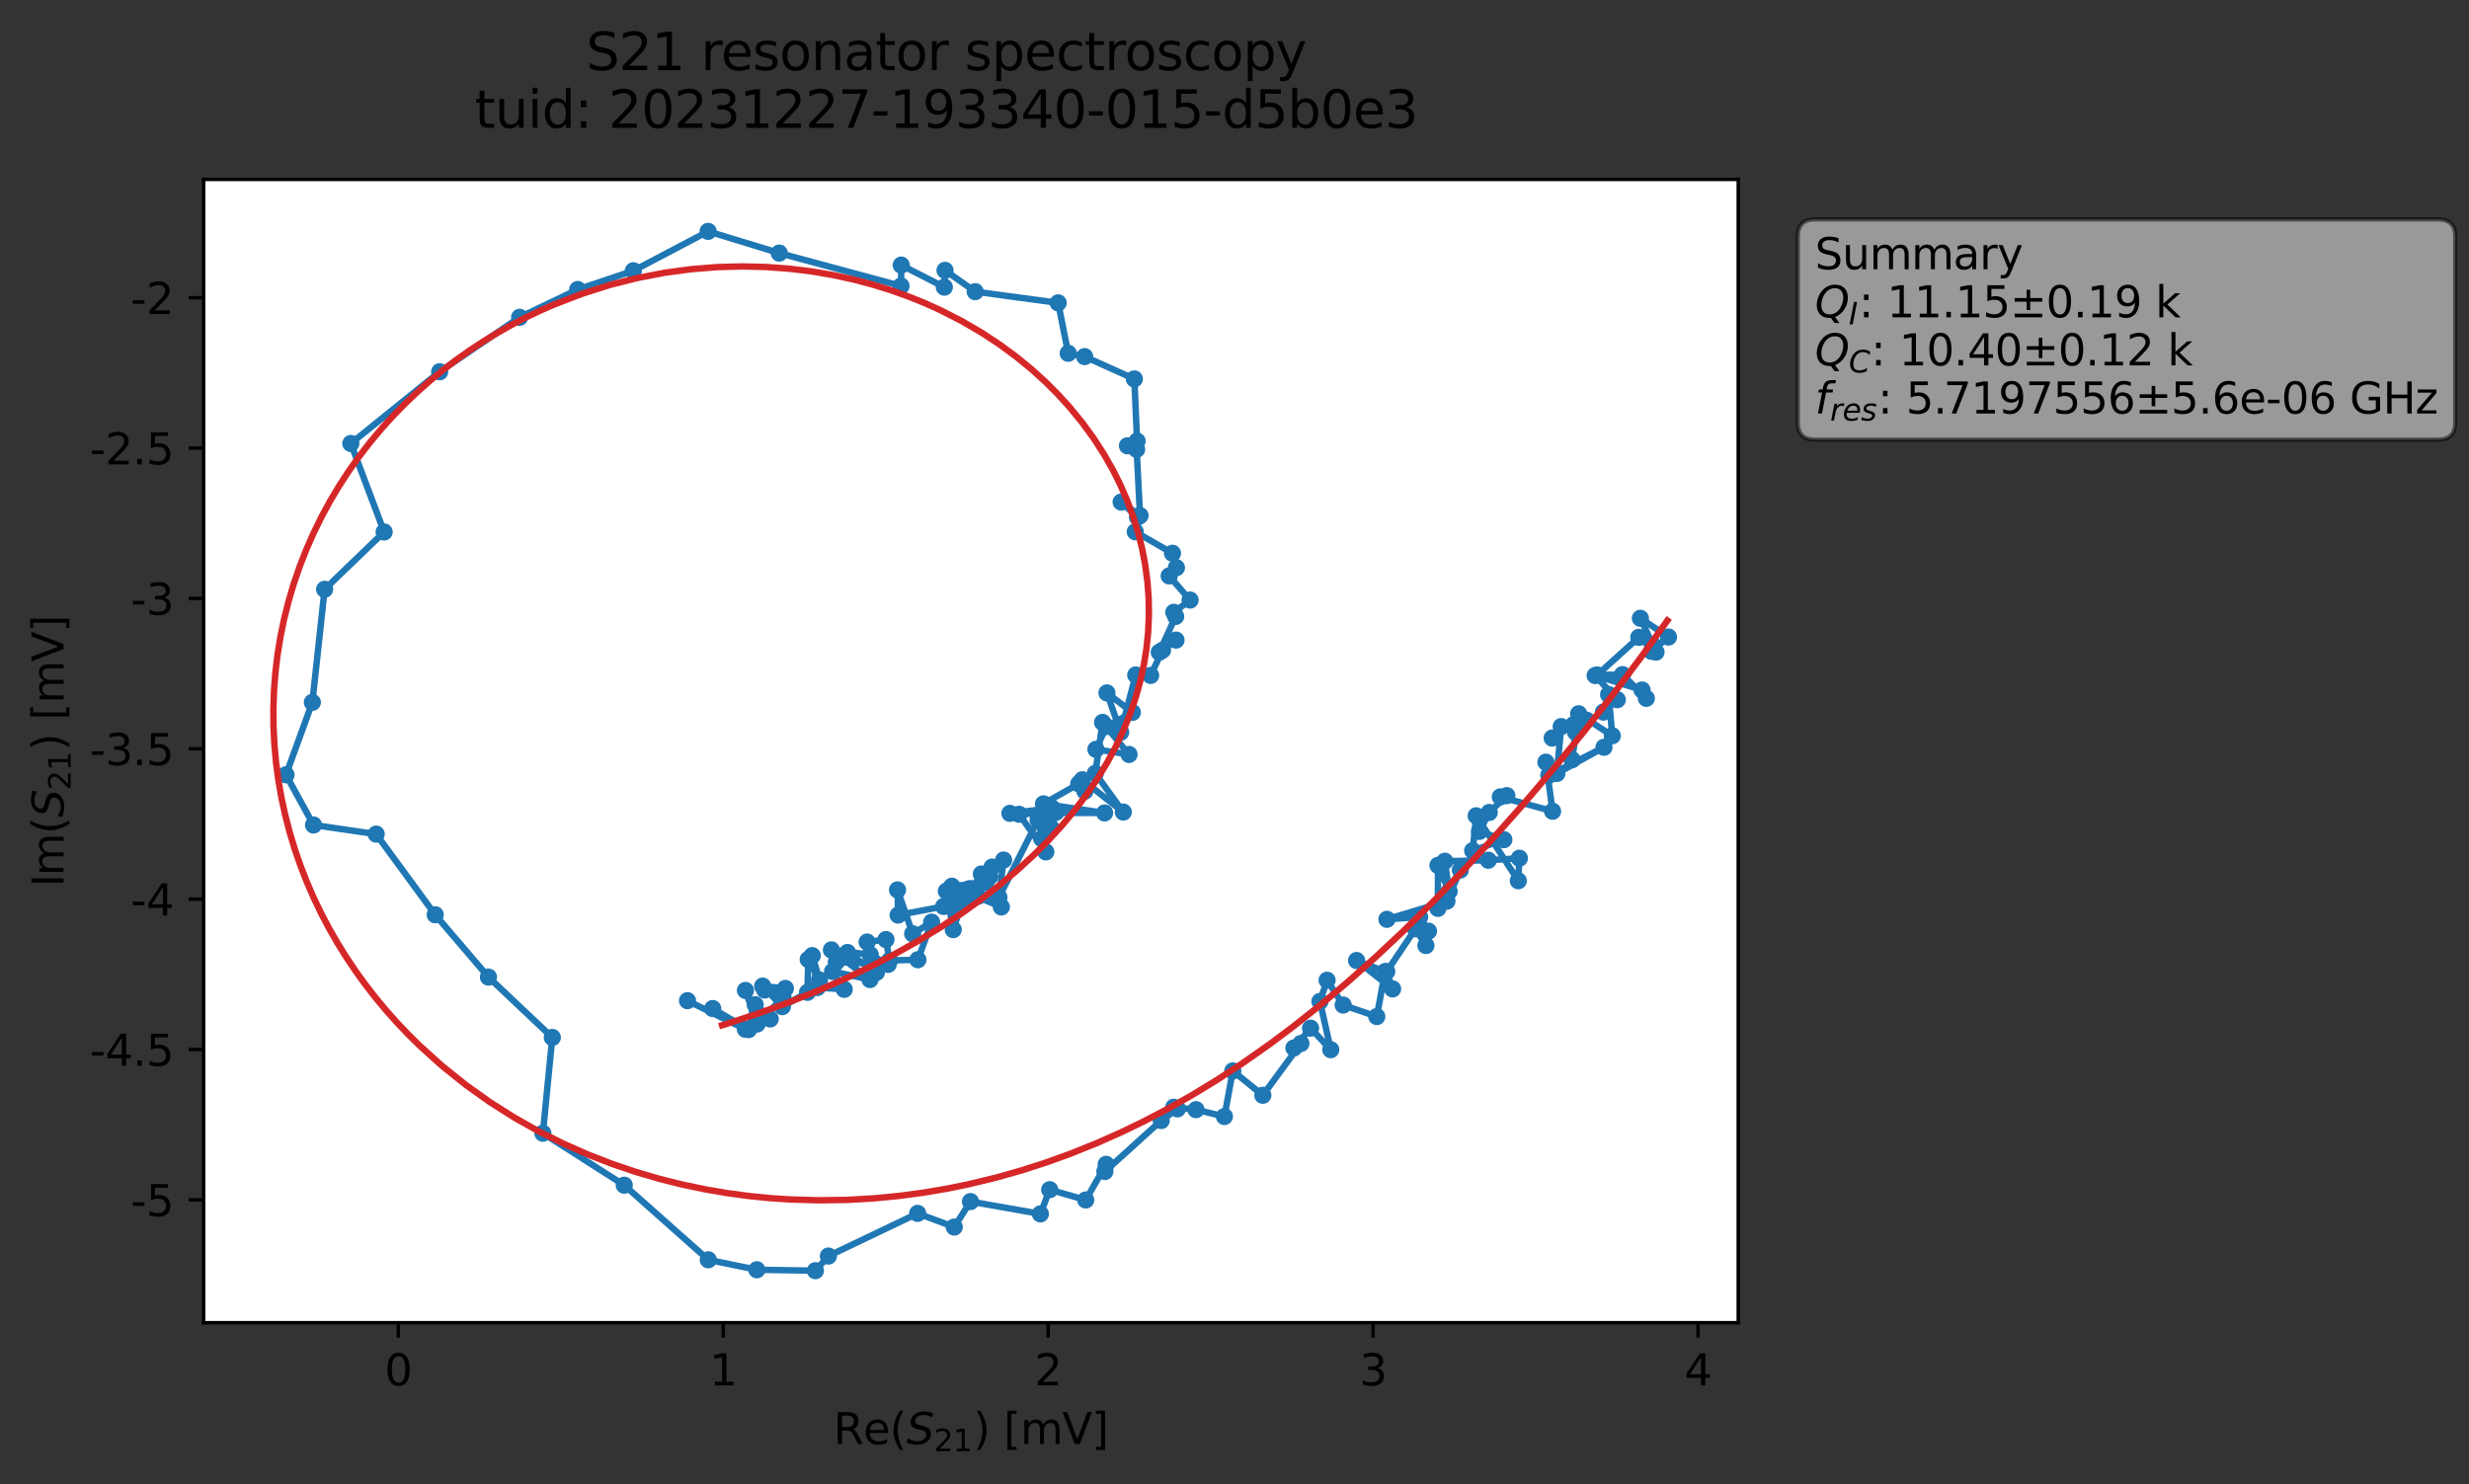 <?xml version="1.0" encoding="utf-8" standalone="no"?>
<!DOCTYPE svg PUBLIC "-//W3C//DTD SVG 1.1//EN"
  "http://www.w3.org/Graphics/SVG/1.1/DTD/svg11.dtd">
<svg xmlns:xlink="http://www.w3.org/1999/xlink" width="574.565pt" height="345.428pt" viewBox="0 0 574.565 345.428" xmlns="http://www.w3.org/2000/svg" version="1.1">
 <rect x="0" y="0" width="574.565" height="345.428" fill="#333333" stroke="none"/>
 <defs>
  <style type="text/css">*{stroke-linejoin: round; stroke-linecap: butt}</style>
 </defs>
 <g id="figure_1">
  <g id="patch_1">
   <path d="M 0 345.428 
L 574.565 345.428 
L 574.565 -0 
L 0 -0 
L 0 345.428 
z
" style="fill: none; opacity: 0"/>
  </g>
  <g id="axes_1">
   <g id="patch_2">
    <path d="M 47.389 307.872 
L 404.509 307.872 
L 404.509 41.76 
L 47.389 41.76 
z
" style="fill: #ffffff"/>
   </g>
   <g id="matplotlib.axis_1">
    <g id="xtick_1">
     <g id="line2d_1">
      <defs>
       <path id="m0156e3ebe2" d="M 0 0 
L 0 3.5 
" style="stroke: #000000; stroke-width: 0.8"/>
      </defs>
      <g>
       <use xlink:href="#m0156e3ebe2" x="92.686" y="307.872" style="stroke: #000000; stroke-width: 0.8"/>
      </g>
     </g>
     <g id="text_1">
      <!-- 0 -->
      <g transform="translate(89.504 322.47) scale(0.1 -0.1)">
       <defs>
        <path id="DejaVuSans-30" d="M 2034 4250 
Q 1547 4250 1301 3770 
Q 1056 3291 1056 2328 
Q 1056 1369 1301 889 
Q 1547 409 2034 409 
Q 2525 409 2770 889 
Q 3016 1369 3016 2328 
Q 3016 3291 2770 3770 
Q 2525 4250 2034 4250 
z
M 2034 4750 
Q 2819 4750 3233 4129 
Q 3647 3509 3647 2328 
Q 3647 1150 3233 529 
Q 2819 -91 2034 -91 
Q 1250 -91 836 529 
Q 422 1150 422 2328 
Q 422 3509 836 4129 
Q 1250 4750 2034 4750 
z
" transform="scale(0.016)"/>
       </defs>
       <use xlink:href="#DejaVuSans-30"/>
      </g>
     </g>
    </g>
    <g id="xtick_2">
     <g id="line2d_2">
      <g>
       <use xlink:href="#m0156e3ebe2" x="168.303" y="307.872" style="stroke: #000000; stroke-width: 0.8"/>
      </g>
     </g>
     <g id="text_2">
      <!-- 1 -->
      <g transform="translate(165.122 322.47) scale(0.1 -0.1)">
       <defs>
        <path id="DejaVuSans-31" d="M 794 531 
L 1825 531 
L 1825 4091 
L 703 3866 
L 703 4441 
L 1819 4666 
L 2450 4666 
L 2450 531 
L 3481 531 
L 3481 0 
L 794 0 
L 794 531 
z
" transform="scale(0.016)"/>
       </defs>
       <use xlink:href="#DejaVuSans-31"/>
      </g>
     </g>
    </g>
    <g id="xtick_3">
     <g id="line2d_3">
      <g>
       <use xlink:href="#m0156e3ebe2" x="243.92" y="307.872" style="stroke: #000000; stroke-width: 0.8"/>
      </g>
     </g>
     <g id="text_3">
      <!-- 2 -->
      <g transform="translate(240.739 322.47) scale(0.1 -0.1)">
       <defs>
        <path id="DejaVuSans-32" d="M 1228 531 
L 3431 531 
L 3431 0 
L 469 0 
L 469 531 
Q 828 903 1448 1529 
Q 2069 2156 2228 2338 
Q 2531 2678 2651 2914 
Q 2772 3150 2772 3378 
Q 2772 3750 2511 3984 
Q 2250 4219 1831 4219 
Q 1534 4219 1204 4116 
Q 875 4013 500 3803 
L 500 4441 
Q 881 4594 1212 4672 
Q 1544 4750 1819 4750 
Q 2544 4750 2975 4387 
Q 3406 4025 3406 3419 
Q 3406 3131 3298 2873 
Q 3191 2616 2906 2266 
Q 2828 2175 2409 1742 
Q 1991 1309 1228 531 
z
" transform="scale(0.016)"/>
       </defs>
       <use xlink:href="#DejaVuSans-32"/>
      </g>
     </g>
    </g>
    <g id="xtick_4">
     <g id="line2d_4">
      <g>
       <use xlink:href="#m0156e3ebe2" x="319.537" y="307.872" style="stroke: #000000; stroke-width: 0.8"/>
      </g>
     </g>
     <g id="text_4">
      <!-- 3 -->
      <g transform="translate(316.356 322.47) scale(0.1 -0.1)">
       <defs>
        <path id="DejaVuSans-33" d="M 2597 2516 
Q 3050 2419 3304 2112 
Q 3559 1806 3559 1356 
Q 3559 666 3084 287 
Q 2609 -91 1734 -91 
Q 1441 -91 1130 -33 
Q 819 25 488 141 
L 488 750 
Q 750 597 1062 519 
Q 1375 441 1716 441 
Q 2309 441 2620 675 
Q 2931 909 2931 1356 
Q 2931 1769 2642 2001 
Q 2353 2234 1838 2234 
L 1294 2234 
L 1294 2753 
L 1863 2753 
Q 2328 2753 2575 2939 
Q 2822 3125 2822 3475 
Q 2822 3834 2567 4026 
Q 2313 4219 1838 4219 
Q 1578 4219 1281 4162 
Q 984 4106 628 3988 
L 628 4550 
Q 988 4650 1302 4700 
Q 1616 4750 1894 4750 
Q 2613 4750 3031 4423 
Q 3450 4097 3450 3541 
Q 3450 3153 3228 2886 
Q 3006 2619 2597 2516 
z
" transform="scale(0.016)"/>
       </defs>
       <use xlink:href="#DejaVuSans-33"/>
      </g>
     </g>
    </g>
    <g id="xtick_5">
     <g id="line2d_5">
      <g>
       <use xlink:href="#m0156e3ebe2" x="395.154" y="307.872" style="stroke: #000000; stroke-width: 0.8"/>
      </g>
     </g>
     <g id="text_5">
      <!-- 4 -->
      <g transform="translate(391.973 322.47) scale(0.1 -0.1)">
       <defs>
        <path id="DejaVuSans-34" d="M 2419 4116 
L 825 1625 
L 2419 1625 
L 2419 4116 
z
M 2253 4666 
L 3047 4666 
L 3047 1625 
L 3713 1625 
L 3713 1100 
L 3047 1100 
L 3047 0 
L 2419 0 
L 2419 1100 
L 313 1100 
L 313 1709 
L 2253 4666 
z
" transform="scale(0.016)"/>
       </defs>
       <use xlink:href="#DejaVuSans-34"/>
      </g>
     </g>
    </g>
    <g id="text_6">
     <!-- Re$(S_{21})$ [mV] -->
     <g transform="translate(193.949 336.149) scale(0.1 -0.1)">
      <defs>
       <path id="DejaVuSans-52" d="M 2841 2188 
Q 3044 2119 3236 1894 
Q 3428 1669 3622 1275 
L 4263 0 
L 3584 0 
L 2988 1197 
Q 2756 1666 2539 1819 
Q 2322 1972 1947 1972 
L 1259 1972 
L 1259 0 
L 628 0 
L 628 4666 
L 2053 4666 
Q 2853 4666 3247 4331 
Q 3641 3997 3641 3322 
Q 3641 2881 3436 2590 
Q 3231 2300 2841 2188 
z
M 1259 4147 
L 1259 2491 
L 2053 2491 
Q 2509 2491 2742 2702 
Q 2975 2913 2975 3322 
Q 2975 3731 2742 3939 
Q 2509 4147 2053 4147 
L 1259 4147 
z
" transform="scale(0.016)"/>
       <path id="DejaVuSans-65" d="M 3597 1894 
L 3597 1613 
L 953 1613 
Q 991 1019 1311 708 
Q 1631 397 2203 397 
Q 2534 397 2845 478 
Q 3156 559 3463 722 
L 3463 178 
Q 3153 47 2828 -22 
Q 2503 -91 2169 -91 
Q 1331 -91 842 396 
Q 353 884 353 1716 
Q 353 2575 817 3079 
Q 1281 3584 2069 3584 
Q 2775 3584 3186 3129 
Q 3597 2675 3597 1894 
z
M 3022 2063 
Q 3016 2534 2758 2815 
Q 2500 3097 2075 3097 
Q 1594 3097 1305 2825 
Q 1016 2553 972 2059 
L 3022 2063 
z
" transform="scale(0.016)"/>
       <path id="DejaVuSans-28" d="M 1984 4856 
Q 1566 4138 1362 3434 
Q 1159 2731 1159 2009 
Q 1159 1288 1364 580 
Q 1569 -128 1984 -844 
L 1484 -844 
Q 1016 -109 783 600 
Q 550 1309 550 2009 
Q 550 2706 781 3412 
Q 1013 4119 1484 4856 
L 1984 4856 
z
" transform="scale(0.016)"/>
       <path id="DejaVuSans-Oblique-53" d="M 3859 4513 
L 3738 3897 
Q 3422 4066 3111 4152 
Q 2800 4238 2509 4238 
Q 1944 4238 1609 3991 
Q 1275 3744 1275 3334 
Q 1275 3109 1398 2989 
Q 1522 2869 2034 2731 
L 2413 2638 
Q 3053 2472 3303 2217 
Q 3553 1963 3553 1503 
Q 3553 797 2998 353 
Q 2444 -91 1538 -91 
Q 1166 -91 791 -17 
Q 416 56 38 206 
L 166 856 
Q 513 641 861 531 
Q 1209 422 1556 422 
Q 2147 422 2503 684 
Q 2859 947 2859 1369 
Q 2859 1650 2717 1795 
Q 2575 1941 2106 2059 
L 1728 2156 
Q 1081 2325 845 2545 
Q 609 2766 609 3163 
Q 609 3859 1145 4304 
Q 1681 4750 2541 4750 
Q 2875 4750 3203 4690 
Q 3531 4631 3859 4513 
z
" transform="scale(0.016)"/>
       <path id="DejaVuSans-29" d="M 513 4856 
L 1013 4856 
Q 1481 4119 1714 3412 
Q 1947 2706 1947 2009 
Q 1947 1309 1714 600 
Q 1481 -109 1013 -844 
L 513 -844 
Q 928 -128 1133 580 
Q 1338 1288 1338 2009 
Q 1338 2731 1133 3434 
Q 928 4138 513 4856 
z
" transform="scale(0.016)"/>
       <path id="DejaVuSans-20" transform="scale(0.016)"/>
       <path id="DejaVuSans-5b" d="M 550 4863 
L 1875 4863 
L 1875 4416 
L 1125 4416 
L 1125 -397 
L 1875 -397 
L 1875 -844 
L 550 -844 
L 550 4863 
z
" transform="scale(0.016)"/>
       <path id="DejaVuSans-6d" d="M 3328 2828 
Q 3544 3216 3844 3400 
Q 4144 3584 4550 3584 
Q 5097 3584 5394 3201 
Q 5691 2819 5691 2113 
L 5691 0 
L 5113 0 
L 5113 2094 
Q 5113 2597 4934 2840 
Q 4756 3084 4391 3084 
Q 3944 3084 3684 2787 
Q 3425 2491 3425 1978 
L 3425 0 
L 2847 0 
L 2847 2094 
Q 2847 2600 2669 2842 
Q 2491 3084 2119 3084 
Q 1678 3084 1418 2786 
Q 1159 2488 1159 1978 
L 1159 0 
L 581 0 
L 581 3500 
L 1159 3500 
L 1159 2956 
Q 1356 3278 1631 3431 
Q 1906 3584 2284 3584 
Q 2666 3584 2933 3390 
Q 3200 3197 3328 2828 
z
" transform="scale(0.016)"/>
       <path id="DejaVuSans-56" d="M 1831 0 
L 50 4666 
L 709 4666 
L 2188 738 
L 3669 4666 
L 4325 4666 
L 2547 0 
L 1831 0 
z
" transform="scale(0.016)"/>
       <path id="DejaVuSans-5d" d="M 1947 4863 
L 1947 -844 
L 622 -844 
L 622 -397 
L 1369 -397 
L 1369 4416 
L 622 4416 
L 622 4863 
L 1947 4863 
z
" transform="scale(0.016)"/>
      </defs>
      <use xlink:href="#DejaVuSans-52" transform="translate(0 0.016)"/>
      <use xlink:href="#DejaVuSans-65" transform="translate(69.482 0.016)"/>
      <use xlink:href="#DejaVuSans-28" transform="translate(131.006 0.016)"/>
      <use xlink:href="#DejaVuSans-Oblique-53" transform="translate(170.02 0.016)"/>
      <use xlink:href="#DejaVuSans-32" transform="translate(233.496 -16.391) scale(0.7)"/>
      <use xlink:href="#DejaVuSans-31" transform="translate(278.032 -16.391) scale(0.7)"/>
      <use xlink:href="#DejaVuSans-29" transform="translate(325.303 0.016)"/>
      <use xlink:href="#DejaVuSans-20" transform="translate(364.316 0.016)"/>
      <use xlink:href="#DejaVuSans-5b" transform="translate(396.104 0.016)"/>
      <use xlink:href="#DejaVuSans-6d" transform="translate(435.117 0.016)"/>
      <use xlink:href="#DejaVuSans-56" transform="translate(532.529 0.016)"/>
      <use xlink:href="#DejaVuSans-5d" transform="translate(600.938 0.016)"/>
     </g>
    </g>
   </g>
   <g id="matplotlib.axis_2">
    <g id="ytick_1">
     <g id="line2d_6">
      <defs>
       <path id="m143ef930a8" d="M 0 0 
L -3.5 0 
" style="stroke: #000000; stroke-width: 0.8"/>
      </defs>
      <g>
       <use xlink:href="#m143ef930a8" x="47.389" y="279.286" style="stroke: #000000; stroke-width: 0.8"/>
      </g>
     </g>
     <g id="text_7">
      <!-- -5 -->
      <g transform="translate(30.419 283.085) scale(0.1 -0.1)">
       <defs>
        <path id="DejaVuSans-2d" d="M 313 2009 
L 1997 2009 
L 1997 1497 
L 313 1497 
L 313 2009 
z
" transform="scale(0.016)"/>
        <path id="DejaVuSans-35" d="M 691 4666 
L 3169 4666 
L 3169 4134 
L 1269 4134 
L 1269 2991 
Q 1406 3038 1543 3061 
Q 1681 3084 1819 3084 
Q 2600 3084 3056 2656 
Q 3513 2228 3513 1497 
Q 3513 744 3044 326 
Q 2575 -91 1722 -91 
Q 1428 -91 1123 -41 
Q 819 9 494 109 
L 494 744 
Q 775 591 1075 516 
Q 1375 441 1709 441 
Q 2250 441 2565 725 
Q 2881 1009 2881 1497 
Q 2881 1984 2565 2268 
Q 2250 2553 1709 2553 
Q 1456 2553 1204 2497 
Q 953 2441 691 2322 
L 691 4666 
z
" transform="scale(0.016)"/>
       </defs>
       <use xlink:href="#DejaVuSans-2d"/>
       <use xlink:href="#DejaVuSans-35" x="36.084"/>
      </g>
     </g>
    </g>
    <g id="ytick_2">
     <g id="line2d_7">
      <g>
       <use xlink:href="#m143ef930a8" x="47.389" y="244.287" style="stroke: #000000; stroke-width: 0.8"/>
      </g>
     </g>
     <g id="text_8">
      <!-- -4.5 -->
      <g transform="translate(20.878 248.087) scale(0.1 -0.1)">
       <defs>
        <path id="DejaVuSans-2e" d="M 684 794 
L 1344 794 
L 1344 0 
L 684 0 
L 684 794 
z
" transform="scale(0.016)"/>
       </defs>
       <use xlink:href="#DejaVuSans-2d"/>
       <use xlink:href="#DejaVuSans-34" x="36.084"/>
       <use xlink:href="#DejaVuSans-2e" x="99.707"/>
       <use xlink:href="#DejaVuSans-35" x="131.494"/>
      </g>
     </g>
    </g>
    <g id="ytick_3">
     <g id="line2d_8">
      <g>
       <use xlink:href="#m143ef930a8" x="47.389" y="209.289" style="stroke: #000000; stroke-width: 0.8"/>
      </g>
     </g>
     <g id="text_9">
      <!-- -4 -->
      <g transform="translate(30.419 213.088) scale(0.1 -0.1)">
       <use xlink:href="#DejaVuSans-2d"/>
       <use xlink:href="#DejaVuSans-34" x="36.084"/>
      </g>
     </g>
    </g>
    <g id="ytick_4">
     <g id="line2d_9">
      <g>
       <use xlink:href="#m143ef930a8" x="47.389" y="174.29" style="stroke: #000000; stroke-width: 0.8"/>
      </g>
     </g>
     <g id="text_10">
      <!-- -3.5 -->
      <g transform="translate(20.878 178.09) scale(0.1 -0.1)">
       <use xlink:href="#DejaVuSans-2d"/>
       <use xlink:href="#DejaVuSans-33" x="36.084"/>
       <use xlink:href="#DejaVuSans-2e" x="99.707"/>
       <use xlink:href="#DejaVuSans-35" x="131.494"/>
      </g>
     </g>
    </g>
    <g id="ytick_5">
     <g id="line2d_10">
      <g>
       <use xlink:href="#m143ef930a8" x="47.389" y="139.292" style="stroke: #000000; stroke-width: 0.8"/>
      </g>
     </g>
     <g id="text_11">
      <!-- -3 -->
      <g transform="translate(30.419 143.091) scale(0.1 -0.1)">
       <use xlink:href="#DejaVuSans-2d"/>
       <use xlink:href="#DejaVuSans-33" x="36.084"/>
      </g>
     </g>
    </g>
    <g id="ytick_6">
     <g id="line2d_11">
      <g>
       <use xlink:href="#m143ef930a8" x="47.389" y="104.293" style="stroke: #000000; stroke-width: 0.8"/>
      </g>
     </g>
     <g id="text_12">
      <!-- -2.5 -->
      <g transform="translate(20.878 108.092) scale(0.1 -0.1)">
       <use xlink:href="#DejaVuSans-2d"/>
       <use xlink:href="#DejaVuSans-32" x="36.084"/>
       <use xlink:href="#DejaVuSans-2e" x="99.707"/>
       <use xlink:href="#DejaVuSans-35" x="131.494"/>
      </g>
     </g>
    </g>
    <g id="ytick_7">
     <g id="line2d_12">
      <g>
       <use xlink:href="#m143ef930a8" x="47.389" y="69.295" style="stroke: #000000; stroke-width: 0.8"/>
      </g>
     </g>
     <g id="text_13">
      <!-- -2 -->
      <g transform="translate(30.419 73.094) scale(0.1 -0.1)">
       <use xlink:href="#DejaVuSans-2d"/>
       <use xlink:href="#DejaVuSans-32" x="36.084"/>
      </g>
     </g>
    </g>
    <g id="text_14">
     <!-- Im$(S_{21})$ [mV] -->
     <g transform="translate(14.798 206.466) rotate(-90) scale(0.1 -0.1)">
      <defs>
       <path id="DejaVuSans-49" d="M 628 4666 
L 1259 4666 
L 1259 0 
L 628 0 
L 628 4666 
z
" transform="scale(0.016)"/>
      </defs>
      <use xlink:href="#DejaVuSans-49" transform="translate(0 0.016)"/>
      <use xlink:href="#DejaVuSans-6d" transform="translate(25.867 0.016)"/>
      <use xlink:href="#DejaVuSans-28" transform="translate(123.279 0.016)"/>
      <use xlink:href="#DejaVuSans-Oblique-53" transform="translate(162.293 0.016)"/>
      <use xlink:href="#DejaVuSans-32" transform="translate(225.77 -16.391) scale(0.7)"/>
      <use xlink:href="#DejaVuSans-31" transform="translate(270.306 -16.391) scale(0.7)"/>
      <use xlink:href="#DejaVuSans-29" transform="translate(317.576 0.016)"/>
      <use xlink:href="#DejaVuSans-20" transform="translate(356.59 0.016)"/>
      <use xlink:href="#DejaVuSans-5b" transform="translate(388.377 0.016)"/>
      <use xlink:href="#DejaVuSans-6d" transform="translate(427.391 0.016)"/>
      <use xlink:href="#DejaVuSans-56" transform="translate(524.803 0.016)"/>
      <use xlink:href="#DejaVuSans-5d" transform="translate(593.211 0.016)"/>
     </g>
    </g>
   </g>
   <g id="line2d_13">
    <path d="M 384.652 150.136 
L 381.738 143.915 
L 388.276 148.276 
L 384.335 151.61 
L 385.38 151.791 
L 381.371 148.357 
L 371.684 157.11 
L 377.581 157.022 
L 383.115 162.547 
L 382.121 160.613 
L 371.212 157.239 
L 376.365 162.874 
L 373.129 165.751 
L 374.338 161.661 
L 375.196 171.258 
L 367.375 166.138 
L 365.848 176.839 
L 366.642 170.413 
L 369.21 167.628 
L 366.198 168.665 
L 361.21 171.799 
L 363.308 169.121 
L 362.298 180.048 
L 373.266 173.942 
L 360.429 180.463 
L 359.749 177.408 
L 361.303 188.834 
L 349.141 185.493 
L 350.66 185.193 
L 346.566 189.111 
L 344.288 193.525 
L 349.966 195.449 
L 342.711 198.005 
L 343.529 189.889 
L 353.324 205.01 
L 353.571 199.768 
L 346.344 200.235 
L 336.235 200.466 
L 337.234 207.482 
L 334.63 201.426 
L 334.622 211.445 
L 339.834 202.505 
L 336.718 209.76 
L 322.757 213.989 
L 330.363 213.45 
L 332.424 216.742 
L 331.826 220.09 
L 329.39 216.194 
L 322.709 226.145 
L 324.072 230.19 
L 315.694 223.577 
L 322.327 226.145 
L 320.397 236.62 
L 312.568 233.941 
L 308.829 228.165 
L 307.164 233.108 
L 309.684 244.329 
L 304.981 239.322 
L 301.107 243.936 
L 302.735 242.889 
L 293.878 254.942 
L 286.887 249.278 
L 284.936 259.887 
L 278.322 258.296 
L 273.149 257.727 
L 274.01 258.107 
L 270.234 260.827 
L 257.121 272.683 
L 257.416 271.02 
L 252.66 279.315 
L 244.28 276.921 
L 242.109 282.556 
L 225.844 279.688 
L 222.064 285.619 
L 213.549 282.439 
L 192.777 292.365 
L 189.747 295.776 
L 176.125 295.561 
L 164.824 293.242 
L 145.272 275.876 
L 126.333 263.779 
L 128.526 241.487 
L 113.671 227.44 
L 101.278 212.925 
L 87.535 194.157 
L 72.959 192.032 
L 66.552 180.349 
L 72.691 163.479 
L 75.544 137.169 
L 89.394 123.827 
L 81.644 103.228 
L 102.315 86.533 
L 120.928 73.853 
L 134.436 67.381 
L 147.384 63.03 
L 164.791 53.856 
L 181.338 58.909 
L 209.679 66.567 
L 209.724 61.708 
L 219.76 66.845 
L 219.917 62.931 
L 226.942 67.889 
L 246.246 70.495 
L 248.582 82.231 
L 252.412 83.004 
L 263.972 88.204 
L 264.611 102.665 
L 262.369 103.767 
L 264.511 104.608 
L 265.299 120.009 
L 260.903 116.864 
L 264.707 120.388 
L 264.187 123.78 
L 272.848 128.782 
L 273.764 132.131 
L 272.08 134.06 
L 276.948 139.674 
L 273.157 142.525 
L 273.59 143.487 
L 269.774 151.82 
L 273.671 148.992 
L 270.534 151.343 
L 267.76 157.215 
L 264.298 157.111 
L 260.791 170.447 
L 257.599 161.287 
L 263.509 165.824 
L 257.475 169.11 
L 255.034 174.423 
L 262.74 175.611 
L 256.583 168.152 
L 254.885 180.009 
L 261.406 189.027 
L 251.868 181.503 
L 252.472 184.168 
L 251.032 182.442 
L 242.829 187.109 
L 257.052 189.223 
L 242.875 189.215 
L 235.016 189.323 
L 244.818 188.089 
L 242.405 195.193 
L 244.697 192.833 
L 245.734 189.07 
L 237.163 189.539 
L 243.375 198.291 
L 241.57 190.856 
L 232.464 208.87 
L 233.555 200.189 
L 230.876 201.825 
L 230.332 204.054 
L 228.376 203.438 
L 226.197 206.872 
L 233.025 211.114 
L 221.507 206.281 
L 229.441 205.435 
L 222.983 208.209 
L 225.583 206.867 
L 227.617 208.615 
L 222.619 211.604 
L 220.228 207.434 
L 221.831 216.384 
L 224.48 208.109 
L 219.599 210.994 
L 209.002 213.001 
L 208.865 207.141 
L 212.389 217.352 
L 216.791 214.657 
L 213.602 223.396 
L 206.994 223.568 
L 206.168 218.697 
L 201.793 219.273 
L 203.947 226.35 
L 197.22 221.711 
L 194.62 223.944 
L 206.687 224.472 
L 202.523 222.22 
L 193.478 221.105 
L 202.455 228.014 
L 193.747 226.123 
L 196.465 230.286 
L 190.224 229.871 
L 189.02 222.435 
L 190.721 228.112 
L 188.083 223.329 
L 187.914 230.987 
L 182.062 234.31 
L 177.483 229.536 
L 182.768 230.072 
L 177.946 230.443 
L 182.212 232.136 
L 176.18 238.366 
L 173.48 230.543 
L 176.23 235.807 
L 179.232 237.181 
L 175.741 233.862 
L 174.213 239.654 
L 165.858 234.757 
L 173.467 239.59 
L 159.991 232.924 
L 159.991 232.924 
" clip-path="url(#p12352bcaf7)" style="fill: none; stroke: #1f77b4; stroke-width: 1.5; stroke-linecap: square"/>
    <defs>
     <path id="md8abeb7b6a" d="M 0 1.5 
C 0.398 1.5 0.779 1.342 1.061 1.061 
C 1.342 0.779 1.5 0.398 1.5 0 
C 1.5 -0.398 1.342 -0.779 1.061 -1.061 
C 0.779 -1.342 0.398 -1.5 0 -1.5 
C -0.398 -1.5 -0.779 -1.342 -1.061 -1.061 
C -1.342 -0.779 -1.5 -0.398 -1.5 0 
C -1.5 0.398 -1.342 0.779 -1.061 1.061 
C -0.779 1.342 -0.398 1.5 0 1.5 
z
" style="stroke: #1f77b4"/>
    </defs>
    <g clip-path="url(#p12352bcaf7)">
     <use xlink:href="#md8abeb7b6a" x="384.652" y="150.136" style="fill: #1f77b4; stroke: #1f77b4"/>
     <use xlink:href="#md8abeb7b6a" x="381.738" y="143.915" style="fill: #1f77b4; stroke: #1f77b4"/>
     <use xlink:href="#md8abeb7b6a" x="388.276" y="148.276" style="fill: #1f77b4; stroke: #1f77b4"/>
     <use xlink:href="#md8abeb7b6a" x="384.335" y="151.61" style="fill: #1f77b4; stroke: #1f77b4"/>
     <use xlink:href="#md8abeb7b6a" x="385.38" y="151.791" style="fill: #1f77b4; stroke: #1f77b4"/>
     <use xlink:href="#md8abeb7b6a" x="381.371" y="148.357" style="fill: #1f77b4; stroke: #1f77b4"/>
     <use xlink:href="#md8abeb7b6a" x="371.684" y="157.11" style="fill: #1f77b4; stroke: #1f77b4"/>
     <use xlink:href="#md8abeb7b6a" x="377.581" y="157.022" style="fill: #1f77b4; stroke: #1f77b4"/>
     <use xlink:href="#md8abeb7b6a" x="383.115" y="162.547" style="fill: #1f77b4; stroke: #1f77b4"/>
     <use xlink:href="#md8abeb7b6a" x="382.121" y="160.613" style="fill: #1f77b4; stroke: #1f77b4"/>
     <use xlink:href="#md8abeb7b6a" x="371.212" y="157.239" style="fill: #1f77b4; stroke: #1f77b4"/>
     <use xlink:href="#md8abeb7b6a" x="376.365" y="162.874" style="fill: #1f77b4; stroke: #1f77b4"/>
     <use xlink:href="#md8abeb7b6a" x="373.129" y="165.751" style="fill: #1f77b4; stroke: #1f77b4"/>
     <use xlink:href="#md8abeb7b6a" x="374.338" y="161.661" style="fill: #1f77b4; stroke: #1f77b4"/>
     <use xlink:href="#md8abeb7b6a" x="375.196" y="171.258" style="fill: #1f77b4; stroke: #1f77b4"/>
     <use xlink:href="#md8abeb7b6a" x="367.375" y="166.138" style="fill: #1f77b4; stroke: #1f77b4"/>
     <use xlink:href="#md8abeb7b6a" x="365.848" y="176.839" style="fill: #1f77b4; stroke: #1f77b4"/>
     <use xlink:href="#md8abeb7b6a" x="366.642" y="170.413" style="fill: #1f77b4; stroke: #1f77b4"/>
     <use xlink:href="#md8abeb7b6a" x="369.21" y="167.628" style="fill: #1f77b4; stroke: #1f77b4"/>
     <use xlink:href="#md8abeb7b6a" x="366.198" y="168.665" style="fill: #1f77b4; stroke: #1f77b4"/>
     <use xlink:href="#md8abeb7b6a" x="361.21" y="171.799" style="fill: #1f77b4; stroke: #1f77b4"/>
     <use xlink:href="#md8abeb7b6a" x="363.308" y="169.121" style="fill: #1f77b4; stroke: #1f77b4"/>
     <use xlink:href="#md8abeb7b6a" x="362.298" y="180.048" style="fill: #1f77b4; stroke: #1f77b4"/>
     <use xlink:href="#md8abeb7b6a" x="373.266" y="173.942" style="fill: #1f77b4; stroke: #1f77b4"/>
     <use xlink:href="#md8abeb7b6a" x="360.429" y="180.463" style="fill: #1f77b4; stroke: #1f77b4"/>
     <use xlink:href="#md8abeb7b6a" x="359.749" y="177.408" style="fill: #1f77b4; stroke: #1f77b4"/>
     <use xlink:href="#md8abeb7b6a" x="361.303" y="188.834" style="fill: #1f77b4; stroke: #1f77b4"/>
     <use xlink:href="#md8abeb7b6a" x="349.141" y="185.493" style="fill: #1f77b4; stroke: #1f77b4"/>
     <use xlink:href="#md8abeb7b6a" x="350.66" y="185.193" style="fill: #1f77b4; stroke: #1f77b4"/>
     <use xlink:href="#md8abeb7b6a" x="346.566" y="189.111" style="fill: #1f77b4; stroke: #1f77b4"/>
     <use xlink:href="#md8abeb7b6a" x="344.288" y="193.525" style="fill: #1f77b4; stroke: #1f77b4"/>
     <use xlink:href="#md8abeb7b6a" x="349.966" y="195.449" style="fill: #1f77b4; stroke: #1f77b4"/>
     <use xlink:href="#md8abeb7b6a" x="342.711" y="198.005" style="fill: #1f77b4; stroke: #1f77b4"/>
     <use xlink:href="#md8abeb7b6a" x="343.529" y="189.889" style="fill: #1f77b4; stroke: #1f77b4"/>
     <use xlink:href="#md8abeb7b6a" x="353.324" y="205.01" style="fill: #1f77b4; stroke: #1f77b4"/>
     <use xlink:href="#md8abeb7b6a" x="353.571" y="199.768" style="fill: #1f77b4; stroke: #1f77b4"/>
     <use xlink:href="#md8abeb7b6a" x="346.344" y="200.235" style="fill: #1f77b4; stroke: #1f77b4"/>
     <use xlink:href="#md8abeb7b6a" x="336.235" y="200.466" style="fill: #1f77b4; stroke: #1f77b4"/>
     <use xlink:href="#md8abeb7b6a" x="337.234" y="207.482" style="fill: #1f77b4; stroke: #1f77b4"/>
     <use xlink:href="#md8abeb7b6a" x="334.63" y="201.426" style="fill: #1f77b4; stroke: #1f77b4"/>
     <use xlink:href="#md8abeb7b6a" x="334.622" y="211.445" style="fill: #1f77b4; stroke: #1f77b4"/>
     <use xlink:href="#md8abeb7b6a" x="339.834" y="202.505" style="fill: #1f77b4; stroke: #1f77b4"/>
     <use xlink:href="#md8abeb7b6a" x="336.718" y="209.76" style="fill: #1f77b4; stroke: #1f77b4"/>
     <use xlink:href="#md8abeb7b6a" x="322.757" y="213.989" style="fill: #1f77b4; stroke: #1f77b4"/>
     <use xlink:href="#md8abeb7b6a" x="330.363" y="213.45" style="fill: #1f77b4; stroke: #1f77b4"/>
     <use xlink:href="#md8abeb7b6a" x="332.424" y="216.742" style="fill: #1f77b4; stroke: #1f77b4"/>
     <use xlink:href="#md8abeb7b6a" x="331.826" y="220.09" style="fill: #1f77b4; stroke: #1f77b4"/>
     <use xlink:href="#md8abeb7b6a" x="329.39" y="216.194" style="fill: #1f77b4; stroke: #1f77b4"/>
     <use xlink:href="#md8abeb7b6a" x="322.709" y="226.145" style="fill: #1f77b4; stroke: #1f77b4"/>
     <use xlink:href="#md8abeb7b6a" x="324.072" y="230.19" style="fill: #1f77b4; stroke: #1f77b4"/>
     <use xlink:href="#md8abeb7b6a" x="315.694" y="223.577" style="fill: #1f77b4; stroke: #1f77b4"/>
     <use xlink:href="#md8abeb7b6a" x="322.327" y="226.145" style="fill: #1f77b4; stroke: #1f77b4"/>
     <use xlink:href="#md8abeb7b6a" x="320.397" y="236.62" style="fill: #1f77b4; stroke: #1f77b4"/>
     <use xlink:href="#md8abeb7b6a" x="312.568" y="233.941" style="fill: #1f77b4; stroke: #1f77b4"/>
     <use xlink:href="#md8abeb7b6a" x="308.829" y="228.165" style="fill: #1f77b4; stroke: #1f77b4"/>
     <use xlink:href="#md8abeb7b6a" x="307.164" y="233.108" style="fill: #1f77b4; stroke: #1f77b4"/>
     <use xlink:href="#md8abeb7b6a" x="309.684" y="244.329" style="fill: #1f77b4; stroke: #1f77b4"/>
     <use xlink:href="#md8abeb7b6a" x="304.981" y="239.322" style="fill: #1f77b4; stroke: #1f77b4"/>
     <use xlink:href="#md8abeb7b6a" x="301.107" y="243.936" style="fill: #1f77b4; stroke: #1f77b4"/>
     <use xlink:href="#md8abeb7b6a" x="302.735" y="242.889" style="fill: #1f77b4; stroke: #1f77b4"/>
     <use xlink:href="#md8abeb7b6a" x="293.878" y="254.942" style="fill: #1f77b4; stroke: #1f77b4"/>
     <use xlink:href="#md8abeb7b6a" x="286.887" y="249.278" style="fill: #1f77b4; stroke: #1f77b4"/>
     <use xlink:href="#md8abeb7b6a" x="284.936" y="259.887" style="fill: #1f77b4; stroke: #1f77b4"/>
     <use xlink:href="#md8abeb7b6a" x="278.322" y="258.296" style="fill: #1f77b4; stroke: #1f77b4"/>
     <use xlink:href="#md8abeb7b6a" x="273.149" y="257.727" style="fill: #1f77b4; stroke: #1f77b4"/>
     <use xlink:href="#md8abeb7b6a" x="274.01" y="258.107" style="fill: #1f77b4; stroke: #1f77b4"/>
     <use xlink:href="#md8abeb7b6a" x="270.234" y="260.827" style="fill: #1f77b4; stroke: #1f77b4"/>
     <use xlink:href="#md8abeb7b6a" x="257.121" y="272.683" style="fill: #1f77b4; stroke: #1f77b4"/>
     <use xlink:href="#md8abeb7b6a" x="257.416" y="271.02" style="fill: #1f77b4; stroke: #1f77b4"/>
     <use xlink:href="#md8abeb7b6a" x="252.66" y="279.315" style="fill: #1f77b4; stroke: #1f77b4"/>
     <use xlink:href="#md8abeb7b6a" x="244.28" y="276.921" style="fill: #1f77b4; stroke: #1f77b4"/>
     <use xlink:href="#md8abeb7b6a" x="242.109" y="282.556" style="fill: #1f77b4; stroke: #1f77b4"/>
     <use xlink:href="#md8abeb7b6a" x="225.844" y="279.688" style="fill: #1f77b4; stroke: #1f77b4"/>
     <use xlink:href="#md8abeb7b6a" x="222.064" y="285.619" style="fill: #1f77b4; stroke: #1f77b4"/>
     <use xlink:href="#md8abeb7b6a" x="213.549" y="282.439" style="fill: #1f77b4; stroke: #1f77b4"/>
     <use xlink:href="#md8abeb7b6a" x="192.777" y="292.365" style="fill: #1f77b4; stroke: #1f77b4"/>
     <use xlink:href="#md8abeb7b6a" x="189.747" y="295.776" style="fill: #1f77b4; stroke: #1f77b4"/>
     <use xlink:href="#md8abeb7b6a" x="176.125" y="295.561" style="fill: #1f77b4; stroke: #1f77b4"/>
     <use xlink:href="#md8abeb7b6a" x="164.824" y="293.242" style="fill: #1f77b4; stroke: #1f77b4"/>
     <use xlink:href="#md8abeb7b6a" x="145.272" y="275.876" style="fill: #1f77b4; stroke: #1f77b4"/>
     <use xlink:href="#md8abeb7b6a" x="126.333" y="263.779" style="fill: #1f77b4; stroke: #1f77b4"/>
     <use xlink:href="#md8abeb7b6a" x="128.526" y="241.487" style="fill: #1f77b4; stroke: #1f77b4"/>
     <use xlink:href="#md8abeb7b6a" x="113.671" y="227.44" style="fill: #1f77b4; stroke: #1f77b4"/>
     <use xlink:href="#md8abeb7b6a" x="101.278" y="212.925" style="fill: #1f77b4; stroke: #1f77b4"/>
     <use xlink:href="#md8abeb7b6a" x="87.535" y="194.157" style="fill: #1f77b4; stroke: #1f77b4"/>
     <use xlink:href="#md8abeb7b6a" x="72.959" y="192.032" style="fill: #1f77b4; stroke: #1f77b4"/>
     <use xlink:href="#md8abeb7b6a" x="66.552" y="180.349" style="fill: #1f77b4; stroke: #1f77b4"/>
     <use xlink:href="#md8abeb7b6a" x="72.691" y="163.479" style="fill: #1f77b4; stroke: #1f77b4"/>
     <use xlink:href="#md8abeb7b6a" x="75.544" y="137.169" style="fill: #1f77b4; stroke: #1f77b4"/>
     <use xlink:href="#md8abeb7b6a" x="89.394" y="123.827" style="fill: #1f77b4; stroke: #1f77b4"/>
     <use xlink:href="#md8abeb7b6a" x="81.644" y="103.228" style="fill: #1f77b4; stroke: #1f77b4"/>
     <use xlink:href="#md8abeb7b6a" x="102.315" y="86.533" style="fill: #1f77b4; stroke: #1f77b4"/>
     <use xlink:href="#md8abeb7b6a" x="120.928" y="73.853" style="fill: #1f77b4; stroke: #1f77b4"/>
     <use xlink:href="#md8abeb7b6a" x="134.436" y="67.381" style="fill: #1f77b4; stroke: #1f77b4"/>
     <use xlink:href="#md8abeb7b6a" x="147.384" y="63.03" style="fill: #1f77b4; stroke: #1f77b4"/>
     <use xlink:href="#md8abeb7b6a" x="164.791" y="53.856" style="fill: #1f77b4; stroke: #1f77b4"/>
     <use xlink:href="#md8abeb7b6a" x="181.338" y="58.909" style="fill: #1f77b4; stroke: #1f77b4"/>
     <use xlink:href="#md8abeb7b6a" x="209.679" y="66.567" style="fill: #1f77b4; stroke: #1f77b4"/>
     <use xlink:href="#md8abeb7b6a" x="209.724" y="61.708" style="fill: #1f77b4; stroke: #1f77b4"/>
     <use xlink:href="#md8abeb7b6a" x="219.76" y="66.845" style="fill: #1f77b4; stroke: #1f77b4"/>
     <use xlink:href="#md8abeb7b6a" x="219.917" y="62.931" style="fill: #1f77b4; stroke: #1f77b4"/>
     <use xlink:href="#md8abeb7b6a" x="226.942" y="67.889" style="fill: #1f77b4; stroke: #1f77b4"/>
     <use xlink:href="#md8abeb7b6a" x="246.246" y="70.495" style="fill: #1f77b4; stroke: #1f77b4"/>
     <use xlink:href="#md8abeb7b6a" x="248.582" y="82.231" style="fill: #1f77b4; stroke: #1f77b4"/>
     <use xlink:href="#md8abeb7b6a" x="252.412" y="83.004" style="fill: #1f77b4; stroke: #1f77b4"/>
     <use xlink:href="#md8abeb7b6a" x="263.972" y="88.204" style="fill: #1f77b4; stroke: #1f77b4"/>
     <use xlink:href="#md8abeb7b6a" x="264.611" y="102.665" style="fill: #1f77b4; stroke: #1f77b4"/>
     <use xlink:href="#md8abeb7b6a" x="262.369" y="103.767" style="fill: #1f77b4; stroke: #1f77b4"/>
     <use xlink:href="#md8abeb7b6a" x="264.511" y="104.608" style="fill: #1f77b4; stroke: #1f77b4"/>
     <use xlink:href="#md8abeb7b6a" x="265.299" y="120.009" style="fill: #1f77b4; stroke: #1f77b4"/>
     <use xlink:href="#md8abeb7b6a" x="260.903" y="116.864" style="fill: #1f77b4; stroke: #1f77b4"/>
     <use xlink:href="#md8abeb7b6a" x="264.707" y="120.388" style="fill: #1f77b4; stroke: #1f77b4"/>
     <use xlink:href="#md8abeb7b6a" x="264.187" y="123.78" style="fill: #1f77b4; stroke: #1f77b4"/>
     <use xlink:href="#md8abeb7b6a" x="272.848" y="128.782" style="fill: #1f77b4; stroke: #1f77b4"/>
     <use xlink:href="#md8abeb7b6a" x="273.764" y="132.131" style="fill: #1f77b4; stroke: #1f77b4"/>
     <use xlink:href="#md8abeb7b6a" x="272.08" y="134.06" style="fill: #1f77b4; stroke: #1f77b4"/>
     <use xlink:href="#md8abeb7b6a" x="276.948" y="139.674" style="fill: #1f77b4; stroke: #1f77b4"/>
     <use xlink:href="#md8abeb7b6a" x="273.157" y="142.525" style="fill: #1f77b4; stroke: #1f77b4"/>
     <use xlink:href="#md8abeb7b6a" x="273.59" y="143.487" style="fill: #1f77b4; stroke: #1f77b4"/>
     <use xlink:href="#md8abeb7b6a" x="269.774" y="151.82" style="fill: #1f77b4; stroke: #1f77b4"/>
     <use xlink:href="#md8abeb7b6a" x="273.671" y="148.992" style="fill: #1f77b4; stroke: #1f77b4"/>
     <use xlink:href="#md8abeb7b6a" x="270.534" y="151.343" style="fill: #1f77b4; stroke: #1f77b4"/>
     <use xlink:href="#md8abeb7b6a" x="267.76" y="157.215" style="fill: #1f77b4; stroke: #1f77b4"/>
     <use xlink:href="#md8abeb7b6a" x="264.298" y="157.111" style="fill: #1f77b4; stroke: #1f77b4"/>
     <use xlink:href="#md8abeb7b6a" x="260.791" y="170.447" style="fill: #1f77b4; stroke: #1f77b4"/>
     <use xlink:href="#md8abeb7b6a" x="257.599" y="161.287" style="fill: #1f77b4; stroke: #1f77b4"/>
     <use xlink:href="#md8abeb7b6a" x="263.509" y="165.824" style="fill: #1f77b4; stroke: #1f77b4"/>
     <use xlink:href="#md8abeb7b6a" x="257.475" y="169.11" style="fill: #1f77b4; stroke: #1f77b4"/>
     <use xlink:href="#md8abeb7b6a" x="255.034" y="174.423" style="fill: #1f77b4; stroke: #1f77b4"/>
     <use xlink:href="#md8abeb7b6a" x="262.74" y="175.611" style="fill: #1f77b4; stroke: #1f77b4"/>
     <use xlink:href="#md8abeb7b6a" x="256.583" y="168.152" style="fill: #1f77b4; stroke: #1f77b4"/>
     <use xlink:href="#md8abeb7b6a" x="254.885" y="180.009" style="fill: #1f77b4; stroke: #1f77b4"/>
     <use xlink:href="#md8abeb7b6a" x="261.406" y="189.027" style="fill: #1f77b4; stroke: #1f77b4"/>
     <use xlink:href="#md8abeb7b6a" x="251.868" y="181.503" style="fill: #1f77b4; stroke: #1f77b4"/>
     <use xlink:href="#md8abeb7b6a" x="252.472" y="184.168" style="fill: #1f77b4; stroke: #1f77b4"/>
     <use xlink:href="#md8abeb7b6a" x="251.032" y="182.442" style="fill: #1f77b4; stroke: #1f77b4"/>
     <use xlink:href="#md8abeb7b6a" x="242.829" y="187.109" style="fill: #1f77b4; stroke: #1f77b4"/>
     <use xlink:href="#md8abeb7b6a" x="257.052" y="189.223" style="fill: #1f77b4; stroke: #1f77b4"/>
     <use xlink:href="#md8abeb7b6a" x="242.875" y="189.215" style="fill: #1f77b4; stroke: #1f77b4"/>
     <use xlink:href="#md8abeb7b6a" x="235.016" y="189.323" style="fill: #1f77b4; stroke: #1f77b4"/>
     <use xlink:href="#md8abeb7b6a" x="244.818" y="188.089" style="fill: #1f77b4; stroke: #1f77b4"/>
     <use xlink:href="#md8abeb7b6a" x="242.405" y="195.193" style="fill: #1f77b4; stroke: #1f77b4"/>
     <use xlink:href="#md8abeb7b6a" x="244.697" y="192.833" style="fill: #1f77b4; stroke: #1f77b4"/>
     <use xlink:href="#md8abeb7b6a" x="245.734" y="189.07" style="fill: #1f77b4; stroke: #1f77b4"/>
     <use xlink:href="#md8abeb7b6a" x="237.163" y="189.539" style="fill: #1f77b4; stroke: #1f77b4"/>
     <use xlink:href="#md8abeb7b6a" x="243.375" y="198.291" style="fill: #1f77b4; stroke: #1f77b4"/>
     <use xlink:href="#md8abeb7b6a" x="241.57" y="190.856" style="fill: #1f77b4; stroke: #1f77b4"/>
     <use xlink:href="#md8abeb7b6a" x="232.464" y="208.87" style="fill: #1f77b4; stroke: #1f77b4"/>
     <use xlink:href="#md8abeb7b6a" x="233.555" y="200.189" style="fill: #1f77b4; stroke: #1f77b4"/>
     <use xlink:href="#md8abeb7b6a" x="230.876" y="201.825" style="fill: #1f77b4; stroke: #1f77b4"/>
     <use xlink:href="#md8abeb7b6a" x="230.332" y="204.054" style="fill: #1f77b4; stroke: #1f77b4"/>
     <use xlink:href="#md8abeb7b6a" x="228.376" y="203.438" style="fill: #1f77b4; stroke: #1f77b4"/>
     <use xlink:href="#md8abeb7b6a" x="226.197" y="206.872" style="fill: #1f77b4; stroke: #1f77b4"/>
     <use xlink:href="#md8abeb7b6a" x="233.025" y="211.114" style="fill: #1f77b4; stroke: #1f77b4"/>
     <use xlink:href="#md8abeb7b6a" x="221.507" y="206.281" style="fill: #1f77b4; stroke: #1f77b4"/>
     <use xlink:href="#md8abeb7b6a" x="229.441" y="205.435" style="fill: #1f77b4; stroke: #1f77b4"/>
     <use xlink:href="#md8abeb7b6a" x="222.983" y="208.209" style="fill: #1f77b4; stroke: #1f77b4"/>
     <use xlink:href="#md8abeb7b6a" x="225.583" y="206.867" style="fill: #1f77b4; stroke: #1f77b4"/>
     <use xlink:href="#md8abeb7b6a" x="227.617" y="208.615" style="fill: #1f77b4; stroke: #1f77b4"/>
     <use xlink:href="#md8abeb7b6a" x="222.619" y="211.604" style="fill: #1f77b4; stroke: #1f77b4"/>
     <use xlink:href="#md8abeb7b6a" x="220.228" y="207.434" style="fill: #1f77b4; stroke: #1f77b4"/>
     <use xlink:href="#md8abeb7b6a" x="221.831" y="216.384" style="fill: #1f77b4; stroke: #1f77b4"/>
     <use xlink:href="#md8abeb7b6a" x="224.48" y="208.109" style="fill: #1f77b4; stroke: #1f77b4"/>
     <use xlink:href="#md8abeb7b6a" x="219.599" y="210.994" style="fill: #1f77b4; stroke: #1f77b4"/>
     <use xlink:href="#md8abeb7b6a" x="209.002" y="213.001" style="fill: #1f77b4; stroke: #1f77b4"/>
     <use xlink:href="#md8abeb7b6a" x="208.865" y="207.141" style="fill: #1f77b4; stroke: #1f77b4"/>
     <use xlink:href="#md8abeb7b6a" x="212.389" y="217.352" style="fill: #1f77b4; stroke: #1f77b4"/>
     <use xlink:href="#md8abeb7b6a" x="216.791" y="214.657" style="fill: #1f77b4; stroke: #1f77b4"/>
     <use xlink:href="#md8abeb7b6a" x="213.602" y="223.396" style="fill: #1f77b4; stroke: #1f77b4"/>
     <use xlink:href="#md8abeb7b6a" x="206.994" y="223.568" style="fill: #1f77b4; stroke: #1f77b4"/>
     <use xlink:href="#md8abeb7b6a" x="206.168" y="218.697" style="fill: #1f77b4; stroke: #1f77b4"/>
     <use xlink:href="#md8abeb7b6a" x="201.793" y="219.273" style="fill: #1f77b4; stroke: #1f77b4"/>
     <use xlink:href="#md8abeb7b6a" x="203.947" y="226.35" style="fill: #1f77b4; stroke: #1f77b4"/>
     <use xlink:href="#md8abeb7b6a" x="197.22" y="221.711" style="fill: #1f77b4; stroke: #1f77b4"/>
     <use xlink:href="#md8abeb7b6a" x="194.62" y="223.944" style="fill: #1f77b4; stroke: #1f77b4"/>
     <use xlink:href="#md8abeb7b6a" x="206.687" y="224.472" style="fill: #1f77b4; stroke: #1f77b4"/>
     <use xlink:href="#md8abeb7b6a" x="202.523" y="222.22" style="fill: #1f77b4; stroke: #1f77b4"/>
     <use xlink:href="#md8abeb7b6a" x="193.478" y="221.105" style="fill: #1f77b4; stroke: #1f77b4"/>
     <use xlink:href="#md8abeb7b6a" x="202.455" y="228.014" style="fill: #1f77b4; stroke: #1f77b4"/>
     <use xlink:href="#md8abeb7b6a" x="193.747" y="226.123" style="fill: #1f77b4; stroke: #1f77b4"/>
     <use xlink:href="#md8abeb7b6a" x="196.465" y="230.286" style="fill: #1f77b4; stroke: #1f77b4"/>
     <use xlink:href="#md8abeb7b6a" x="190.224" y="229.871" style="fill: #1f77b4; stroke: #1f77b4"/>
     <use xlink:href="#md8abeb7b6a" x="189.02" y="222.435" style="fill: #1f77b4; stroke: #1f77b4"/>
     <use xlink:href="#md8abeb7b6a" x="190.721" y="228.112" style="fill: #1f77b4; stroke: #1f77b4"/>
     <use xlink:href="#md8abeb7b6a" x="188.083" y="223.329" style="fill: #1f77b4; stroke: #1f77b4"/>
     <use xlink:href="#md8abeb7b6a" x="187.914" y="230.987" style="fill: #1f77b4; stroke: #1f77b4"/>
     <use xlink:href="#md8abeb7b6a" x="182.062" y="234.31" style="fill: #1f77b4; stroke: #1f77b4"/>
     <use xlink:href="#md8abeb7b6a" x="177.483" y="229.536" style="fill: #1f77b4; stroke: #1f77b4"/>
     <use xlink:href="#md8abeb7b6a" x="182.768" y="230.072" style="fill: #1f77b4; stroke: #1f77b4"/>
     <use xlink:href="#md8abeb7b6a" x="177.946" y="230.443" style="fill: #1f77b4; stroke: #1f77b4"/>
     <use xlink:href="#md8abeb7b6a" x="182.212" y="232.136" style="fill: #1f77b4; stroke: #1f77b4"/>
     <use xlink:href="#md8abeb7b6a" x="176.18" y="238.366" style="fill: #1f77b4; stroke: #1f77b4"/>
     <use xlink:href="#md8abeb7b6a" x="173.48" y="230.543" style="fill: #1f77b4; stroke: #1f77b4"/>
     <use xlink:href="#md8abeb7b6a" x="176.23" y="235.807" style="fill: #1f77b4; stroke: #1f77b4"/>
     <use xlink:href="#md8abeb7b6a" x="179.232" y="237.181" style="fill: #1f77b4; stroke: #1f77b4"/>
     <use xlink:href="#md8abeb7b6a" x="175.741" y="233.862" style="fill: #1f77b4; stroke: #1f77b4"/>
     <use xlink:href="#md8abeb7b6a" x="174.213" y="239.654" style="fill: #1f77b4; stroke: #1f77b4"/>
     <use xlink:href="#md8abeb7b6a" x="165.858" y="234.757" style="fill: #1f77b4; stroke: #1f77b4"/>
     <use xlink:href="#md8abeb7b6a" x="173.467" y="239.59" style="fill: #1f77b4; stroke: #1f77b4"/>
     <use xlink:href="#md8abeb7b6a" x="159.991" y="232.924" style="fill: #1f77b4; stroke: #1f77b4"/>
    </g>
   </g>
   <g id="line2d_14">
    <path d="M 388.016 144.445 
L 381.8 153.092 
L 375.404 161.607 
L 368.575 170.32 
L 361.734 178.694 
L 354.613 187.062 
L 347.442 195.146 
L 340.217 202.949 
L 333.303 210.091 
L 326.431 216.863 
L 320.104 222.802 
L 313.574 228.621 
L 307.379 233.844 
L 301.1 238.835 
L 295.444 243.067 
L 289.227 247.431 
L 283.143 251.411 
L 277.311 254.958 
L 271.877 258.031 
L 265.982 261.114 
L 260.673 263.672 
L 254.959 266.199 
L 248.794 268.665 
L 243.504 270.571 
L 237.865 272.391 
L 231.848 274.097 
L 225.422 275.652 
L 220.315 276.695 
L 214.947 277.607 
L 209.306 278.364 
L 203.379 278.937 
L 197.157 279.292 
L 190.632 279.393 
L 183.799 279.196 
L 179.071 278.877 
L 174.208 278.388 
L 169.211 277.715 
L 164.086 276.838 
L 158.837 275.74 
L 153.473 274.401 
L 148.005 272.8 
L 142.446 270.917 
L 136.813 268.73 
L 131.125 266.217 
L 125.407 263.359 
L 119.687 260.134 
L 113.996 256.525 
L 108.37 252.513 
L 102.852 248.086 
L 97.484 243.234 
L 94.873 240.647 
L 92.318 237.951 
L 89.826 235.147 
L 87.405 232.236 
L 85.06 229.219 
L 82.8 226.097 
L 80.631 222.871 
L 78.56 219.546 
L 76.595 216.122 
L 74.743 212.604 
L 73.011 208.995 
L 71.406 205.301 
L 69.935 201.525 
L 68.603 197.675 
L 67.417 193.754 
L 66.383 189.771 
L 65.506 185.732 
L 64.79 181.645 
L 64.241 177.517 
L 63.861 173.357 
L 63.654 169.173 
L 63.622 164.974 
L 63.766 160.769 
L 64.088 156.568 
L 64.588 152.379 
L 65.266 148.212 
L 66.119 144.076 
L 67.146 139.981 
L 68.344 135.935 
L 69.709 131.948 
L 71.238 128.027 
L 72.924 124.181 
L 74.764 120.417 
L 76.751 116.743 
L 78.878 113.166 
L 81.137 109.691 
L 83.523 106.325 
L 86.027 103.073 
L 88.64 99.939 
L 91.355 96.927 
L 94.164 94.04 
L 97.057 91.281 
L 100.027 88.652 
L 103.064 86.155 
L 106.161 83.79 
L 109.309 81.559 
L 112.5 79.46 
L 115.727 77.494 
L 118.981 75.658 
L 122.255 73.953 
L 125.543 72.375 
L 128.837 70.923 
L 135.421 68.385 
L 141.959 66.316 
L 148.411 64.69 
L 154.742 63.477 
L 160.924 62.648 
L 166.932 62.171 
L 172.747 62.016 
L 178.357 62.152 
L 183.749 62.55 
L 188.919 63.182 
L 193.861 64.023 
L 198.575 65.047 
L 203.063 66.232 
L 207.326 67.557 
L 211.37 69.002 
L 215.2 70.55 
L 218.821 72.185 
L 223.88 74.771 
L 228.511 77.478 
L 232.743 80.272 
L 236.601 83.122 
L 240.112 86.005 
L 243.301 88.9 
L 246.192 91.791 
L 248.81 94.664 
L 251.909 98.448 
L 254.606 102.164 
L 256.942 105.796 
L 258.956 109.336 
L 260.682 112.778 
L 262.15 116.118 
L 263.664 120.149 
L 264.864 124.02 
L 265.789 127.735 
L 266.473 131.297 
L 267.019 135.379 
L 267.304 139.262 
L 267.366 142.957 
L 267.195 147.045 
L 266.802 150.912 
L 266.22 154.573 
L 265.358 158.527 
L 264.32 162.255 
L 262.974 166.205 
L 261.47 169.921 
L 259.646 173.801 
L 257.687 177.445 
L 255.403 181.21 
L 253.006 184.745 
L 250.284 188.367 
L 247.231 192.043 
L 244.089 195.49 
L 240.621 198.972 
L 236.826 202.465 
L 232.702 205.948 
L 228.248 209.404 
L 223.734 212.633 
L 218.896 215.828 
L 213.737 218.974 
L 208.255 222.056 
L 202.451 225.061 
L 196.325 227.976 
L 189.878 230.788 
L 183.393 233.377 
L 176.59 235.854 
L 169.472 238.207 
L 168.044 238.651 
L 168.044 238.651 
" clip-path="url(#p12352bcaf7)" style="fill: none; stroke: #d62728; stroke-width: 1.5; stroke-linecap: square"/>
   </g>
   <g id="patch_3">
    <path d="M 47.389 307.872 
L 47.389 41.76 
" style="fill: none; stroke: #000000; stroke-width: 0.8; stroke-linejoin: miter; stroke-linecap: square"/>
   </g>
   <g id="patch_4">
    <path d="M 404.509 307.872 
L 404.509 41.76 
" style="fill: none; stroke: #000000; stroke-width: 0.8; stroke-linejoin: miter; stroke-linecap: square"/>
   </g>
   <g id="patch_5">
    <path d="M 47.389 307.872 
L 404.509 307.872 
" style="fill: none; stroke: #000000; stroke-width: 0.8; stroke-linejoin: miter; stroke-linecap: square"/>
   </g>
   <g id="patch_6">
    <path d="M 47.389 41.76 
L 404.509 41.76 
" style="fill: none; stroke: #000000; stroke-width: 0.8; stroke-linejoin: miter; stroke-linecap: square"/>
   </g>
   <g id="text_15">
    <g id="patch_7">
     <path d="M 422.365 102.337 
L 567.365 102.337 
Q 571.365 102.337 571.365 98.337 
L 571.365 55.066 
Q 571.365 51.066 567.365 51.066 
L 422.365 51.066 
Q 418.365 51.066 418.365 55.066 
L 418.365 98.337 
Q 418.365 102.337 422.365 102.337 
z
" style="fill: #ffffff; opacity: 0.5; stroke: #000000; stroke-linejoin: miter"/>
    </g>
    <!-- Summary -->
    <g transform="translate(422.365 62.664) scale(0.1 -0.1)">
     <defs>
      <path id="DejaVuSans-53" d="M 3425 4513 
L 3425 3897 
Q 3066 4069 2747 4153 
Q 2428 4238 2131 4238 
Q 1616 4238 1336 4038 
Q 1056 3838 1056 3469 
Q 1056 3159 1242 3001 
Q 1428 2844 1947 2747 
L 2328 2669 
Q 3034 2534 3370 2195 
Q 3706 1856 3706 1288 
Q 3706 609 3251 259 
Q 2797 -91 1919 -91 
Q 1588 -91 1214 -16 
Q 841 59 441 206 
L 441 856 
Q 825 641 1194 531 
Q 1563 422 1919 422 
Q 2459 422 2753 634 
Q 3047 847 3047 1241 
Q 3047 1584 2836 1778 
Q 2625 1972 2144 2069 
L 1759 2144 
Q 1053 2284 737 2584 
Q 422 2884 422 3419 
Q 422 4038 858 4394 
Q 1294 4750 2059 4750 
Q 2388 4750 2728 4690 
Q 3069 4631 3425 4513 
z
" transform="scale(0.016)"/>
      <path id="DejaVuSans-75" d="M 544 1381 
L 544 3500 
L 1119 3500 
L 1119 1403 
Q 1119 906 1312 657 
Q 1506 409 1894 409 
Q 2359 409 2629 706 
Q 2900 1003 2900 1516 
L 2900 3500 
L 3475 3500 
L 3475 0 
L 2900 0 
L 2900 538 
Q 2691 219 2414 64 
Q 2138 -91 1772 -91 
Q 1169 -91 856 284 
Q 544 659 544 1381 
z
M 1991 3584 
L 1991 3584 
z
" transform="scale(0.016)"/>
      <path id="DejaVuSans-61" d="M 2194 1759 
Q 1497 1759 1228 1600 
Q 959 1441 959 1056 
Q 959 750 1161 570 
Q 1363 391 1709 391 
Q 2188 391 2477 730 
Q 2766 1069 2766 1631 
L 2766 1759 
L 2194 1759 
z
M 3341 1997 
L 3341 0 
L 2766 0 
L 2766 531 
Q 2569 213 2275 61 
Q 1981 -91 1556 -91 
Q 1019 -91 701 211 
Q 384 513 384 1019 
Q 384 1609 779 1909 
Q 1175 2209 1959 2209 
L 2766 2209 
L 2766 2266 
Q 2766 2663 2505 2880 
Q 2244 3097 1772 3097 
Q 1472 3097 1187 3025 
Q 903 2953 641 2809 
L 641 3341 
Q 956 3463 1253 3523 
Q 1550 3584 1831 3584 
Q 2591 3584 2966 3190 
Q 3341 2797 3341 1997 
z
" transform="scale(0.016)"/>
      <path id="DejaVuSans-72" d="M 2631 2963 
Q 2534 3019 2420 3045 
Q 2306 3072 2169 3072 
Q 1681 3072 1420 2755 
Q 1159 2438 1159 1844 
L 1159 0 
L 581 0 
L 581 3500 
L 1159 3500 
L 1159 2956 
Q 1341 3275 1631 3429 
Q 1922 3584 2338 3584 
Q 2397 3584 2469 3576 
Q 2541 3569 2628 3553 
L 2631 2963 
z
" transform="scale(0.016)"/>
      <path id="DejaVuSans-79" d="M 2059 -325 
Q 1816 -950 1584 -1140 
Q 1353 -1331 966 -1331 
L 506 -1331 
L 506 -850 
L 844 -850 
Q 1081 -850 1212 -737 
Q 1344 -625 1503 -206 
L 1606 56 
L 191 3500 
L 800 3500 
L 1894 763 
L 2988 3500 
L 3597 3500 
L 2059 -325 
z
" transform="scale(0.016)"/>
     </defs>
     <use xlink:href="#DejaVuSans-53"/>
     <use xlink:href="#DejaVuSans-75" x="63.477"/>
     <use xlink:href="#DejaVuSans-6d" x="126.855"/>
     <use xlink:href="#DejaVuSans-6d" x="224.268"/>
     <use xlink:href="#DejaVuSans-61" x="321.68"/>
     <use xlink:href="#DejaVuSans-72" x="382.959"/>
     <use xlink:href="#DejaVuSans-79" x="424.072"/>
    </g>
    <!-- $Q_I$: 11.15$\pm$0.19 k -->
    <g transform="translate(422.365 73.862) scale(0.1 -0.1)">
     <defs>
      <path id="DejaVuSans-Oblique-51" d="M 2309 -84 
Q 2275 -88 2237 -89 
Q 2200 -91 2125 -91 
Q 1250 -91 756 411 
Q 263 913 263 1797 
Q 263 2319 452 2844 
Q 641 3369 978 3788 
Q 1369 4269 1858 4509 
Q 2347 4750 2938 4750 
Q 3794 4750 4287 4245 
Q 4781 3741 4781 2869 
Q 4781 1928 4265 1147 
Q 3750 366 2919 44 
L 3553 -825 
L 2847 -825 
L 2309 -84 
z
M 2919 4238 
Q 2400 4238 2003 3986 
Q 1606 3734 1313 3219 
Q 1125 2891 1026 2522 
Q 928 2153 928 1778 
Q 928 1128 1239 775 
Q 1550 422 2119 422 
Q 2631 422 3032 676 
Q 3434 931 3719 1434 
Q 3909 1772 4009 2142 
Q 4109 2513 4109 2881 
Q 4109 3528 3796 3883 
Q 3484 4238 2919 4238 
z
" transform="scale(0.016)"/>
      <path id="DejaVuSans-Oblique-49" d="M 1081 4666 
L 1716 4666 
L 806 0 
L 172 0 
L 1081 4666 
z
" transform="scale(0.016)"/>
      <path id="DejaVuSans-3a" d="M 750 794 
L 1409 794 
L 1409 0 
L 750 0 
L 750 794 
z
M 750 3309 
L 1409 3309 
L 1409 2516 
L 750 2516 
L 750 3309 
z
" transform="scale(0.016)"/>
      <path id="DejaVuSans-b1" d="M 2944 4013 
L 2944 2803 
L 4684 2803 
L 4684 2272 
L 2944 2272 
L 2944 1063 
L 2419 1063 
L 2419 2272 
L 678 2272 
L 678 2803 
L 2419 2803 
L 2419 4013 
L 2944 4013 
z
M 678 531 
L 4684 531 
L 4684 0 
L 678 0 
L 678 531 
z
" transform="scale(0.016)"/>
      <path id="DejaVuSans-39" d="M 703 97 
L 703 672 
Q 941 559 1184 500 
Q 1428 441 1663 441 
Q 2288 441 2617 861 
Q 2947 1281 2994 2138 
Q 2813 1869 2534 1725 
Q 2256 1581 1919 1581 
Q 1219 1581 811 2004 
Q 403 2428 403 3163 
Q 403 3881 828 4315 
Q 1253 4750 1959 4750 
Q 2769 4750 3195 4129 
Q 3622 3509 3622 2328 
Q 3622 1225 3098 567 
Q 2575 -91 1691 -91 
Q 1453 -91 1209 -44 
Q 966 3 703 97 
z
M 1959 2075 
Q 2384 2075 2632 2365 
Q 2881 2656 2881 3163 
Q 2881 3666 2632 3958 
Q 2384 4250 1959 4250 
Q 1534 4250 1286 3958 
Q 1038 3666 1038 3163 
Q 1038 2656 1286 2365 
Q 1534 2075 1959 2075 
z
" transform="scale(0.016)"/>
      <path id="DejaVuSans-6b" d="M 581 4863 
L 1159 4863 
L 1159 1991 
L 2875 3500 
L 3609 3500 
L 1753 1863 
L 3688 0 
L 2938 0 
L 1159 1709 
L 1159 0 
L 581 0 
L 581 4863 
z
" transform="scale(0.016)"/>
     </defs>
     <use xlink:href="#DejaVuSans-Oblique-51" transform="translate(0 0.016)"/>
     <use xlink:href="#DejaVuSans-Oblique-49" transform="translate(78.711 -16.391) scale(0.7)"/>
     <use xlink:href="#DejaVuSans-3a" transform="translate(102.09 0.016)"/>
     <use xlink:href="#DejaVuSans-20" transform="translate(135.781 0.016)"/>
     <use xlink:href="#DejaVuSans-31" transform="translate(167.568 0.016)"/>
     <use xlink:href="#DejaVuSans-31" transform="translate(231.191 0.016)"/>
     <use xlink:href="#DejaVuSans-2e" transform="translate(294.814 0.016)"/>
     <use xlink:href="#DejaVuSans-31" transform="translate(326.602 0.016)"/>
     <use xlink:href="#DejaVuSans-35" transform="translate(390.225 0.016)"/>
     <use xlink:href="#DejaVuSans-b1" transform="translate(453.848 0.016)"/>
     <use xlink:href="#DejaVuSans-30" transform="translate(537.637 0.016)"/>
     <use xlink:href="#DejaVuSans-2e" transform="translate(601.26 0.016)"/>
     <use xlink:href="#DejaVuSans-31" transform="translate(633.047 0.016)"/>
     <use xlink:href="#DejaVuSans-39" transform="translate(696.67 0.016)"/>
     <use xlink:href="#DejaVuSans-20" transform="translate(760.293 0.016)"/>
     <use xlink:href="#DejaVuSans-6b" transform="translate(792.08 0.016)"/>
    </g>
    <!-- $Q_C$: 10.40$\pm$0.12 k -->
    <g transform="translate(422.365 85.06) scale(0.1 -0.1)">
     <defs>
      <path id="DejaVuSans-Oblique-43" d="M 4447 4306 
L 4319 3641 
Q 4019 3944 3683 4091 
Q 3347 4238 2956 4238 
Q 2422 4238 2017 3981 
Q 1613 3725 1319 3200 
Q 1131 2863 1032 2486 
Q 934 2109 934 1728 
Q 934 1091 1264 756 
Q 1594 422 2222 422 
Q 2656 422 3056 561 
Q 3456 700 3834 978 
L 3688 231 
Q 3316 72 2936 -9 
Q 2556 -91 2175 -91 
Q 1278 -91 773 396 
Q 269 884 269 1753 
Q 269 2309 461 2846 
Q 653 3384 1013 3828 
Q 1394 4300 1883 4525 
Q 2372 4750 3022 4750 
Q 3422 4750 3780 4639 
Q 4138 4528 4447 4306 
z
" transform="scale(0.016)"/>
     </defs>
     <use xlink:href="#DejaVuSans-Oblique-51" transform="translate(0 0.016)"/>
     <use xlink:href="#DejaVuSans-Oblique-43" transform="translate(78.711 -16.391) scale(0.7)"/>
     <use xlink:href="#DejaVuSans-3a" transform="translate(130.322 0.016)"/>
     <use xlink:href="#DejaVuSans-20" transform="translate(164.014 0.016)"/>
     <use xlink:href="#DejaVuSans-31" transform="translate(195.801 0.016)"/>
     <use xlink:href="#DejaVuSans-30" transform="translate(259.424 0.016)"/>
     <use xlink:href="#DejaVuSans-2e" transform="translate(323.047 0.016)"/>
     <use xlink:href="#DejaVuSans-34" transform="translate(354.834 0.016)"/>
     <use xlink:href="#DejaVuSans-30" transform="translate(418.457 0.016)"/>
     <use xlink:href="#DejaVuSans-b1" transform="translate(482.08 0.016)"/>
     <use xlink:href="#DejaVuSans-30" transform="translate(565.869 0.016)"/>
     <use xlink:href="#DejaVuSans-2e" transform="translate(629.492 0.016)"/>
     <use xlink:href="#DejaVuSans-31" transform="translate(661.279 0.016)"/>
     <use xlink:href="#DejaVuSans-32" transform="translate(724.902 0.016)"/>
     <use xlink:href="#DejaVuSans-20" transform="translate(788.525 0.016)"/>
     <use xlink:href="#DejaVuSans-6b" transform="translate(820.312 0.016)"/>
    </g>
    <!-- $f_{res}$: 5.7197556$\pm$5.6e-06 GHz -->
    <g transform="translate(422.365 96.257) scale(0.1 -0.1)">
     <defs>
      <path id="DejaVuSans-Oblique-66" d="M 3059 4863 
L 2969 4384 
L 2419 4384 
Q 2106 4384 1964 4261 
Q 1822 4138 1753 3809 
L 1691 3500 
L 2638 3500 
L 2553 3053 
L 1606 3053 
L 1013 0 
L 434 0 
L 1031 3053 
L 481 3053 
L 563 3500 
L 1113 3500 
L 1159 3744 
Q 1278 4363 1576 4613 
Q 1875 4863 2516 4863 
L 3059 4863 
z
" transform="scale(0.016)"/>
      <path id="DejaVuSans-Oblique-72" d="M 2853 2969 
Q 2766 3016 2653 3041 
Q 2541 3066 2413 3066 
Q 1953 3066 1609 2717 
Q 1266 2369 1153 1784 
L 800 0 
L 225 0 
L 909 3500 
L 1484 3500 
L 1375 2956 
Q 1603 3259 1920 3421 
Q 2238 3584 2597 3584 
Q 2691 3584 2781 3573 
Q 2872 3563 2963 3538 
L 2853 2969 
z
" transform="scale(0.016)"/>
      <path id="DejaVuSans-Oblique-65" d="M 3078 2063 
Q 3088 2113 3092 2166 
Q 3097 2219 3097 2272 
Q 3097 2653 2873 2875 
Q 2650 3097 2266 3097 
Q 1838 3097 1509 2826 
Q 1181 2556 1013 2059 
L 3078 2063 
z
M 3578 1613 
L 903 1613 
Q 884 1494 878 1425 
Q 872 1356 872 1306 
Q 872 872 1139 634 
Q 1406 397 1894 397 
Q 2269 397 2603 481 
Q 2938 566 3225 728 
L 3116 159 
Q 2806 34 2476 -28 
Q 2147 -91 1806 -91 
Q 1078 -91 686 257 
Q 294 606 294 1247 
Q 294 1794 489 2264 
Q 684 2734 1063 3103 
Q 1306 3334 1642 3459 
Q 1978 3584 2356 3584 
Q 2950 3584 3301 3228 
Q 3653 2872 3653 2272 
Q 3653 2128 3634 1964 
Q 3616 1800 3578 1613 
z
" transform="scale(0.016)"/>
      <path id="DejaVuSans-Oblique-73" d="M 3200 3397 
L 3091 2853 
Q 2863 2978 2609 3040 
Q 2356 3103 2088 3103 
Q 1634 3103 1373 2948 
Q 1113 2794 1113 2528 
Q 1113 2219 1719 2053 
Q 1766 2041 1788 2034 
L 1972 1978 
Q 2547 1819 2739 1644 
Q 2931 1469 2931 1166 
Q 2931 609 2489 259 
Q 2047 -91 1331 -91 
Q 1053 -91 747 -37 
Q 441 16 72 128 
L 184 722 
Q 500 559 806 475 
Q 1113 391 1394 391 
Q 1816 391 2080 572 
Q 2344 753 2344 1031 
Q 2344 1331 1650 1516 
L 1591 1531 
L 1394 1581 
Q 956 1697 753 1886 
Q 550 2075 550 2369 
Q 550 2928 970 3256 
Q 1391 3584 2113 3584 
Q 2397 3584 2667 3537 
Q 2938 3491 3200 3397 
z
" transform="scale(0.016)"/>
      <path id="DejaVuSans-37" d="M 525 4666 
L 3525 4666 
L 3525 4397 
L 1831 0 
L 1172 0 
L 2766 4134 
L 525 4134 
L 525 4666 
z
" transform="scale(0.016)"/>
      <path id="DejaVuSans-36" d="M 2113 2584 
Q 1688 2584 1439 2293 
Q 1191 2003 1191 1497 
Q 1191 994 1439 701 
Q 1688 409 2113 409 
Q 2538 409 2786 701 
Q 3034 994 3034 1497 
Q 3034 2003 2786 2293 
Q 2538 2584 2113 2584 
z
M 3366 4563 
L 3366 3988 
Q 3128 4100 2886 4159 
Q 2644 4219 2406 4219 
Q 1781 4219 1451 3797 
Q 1122 3375 1075 2522 
Q 1259 2794 1537 2939 
Q 1816 3084 2150 3084 
Q 2853 3084 3261 2657 
Q 3669 2231 3669 1497 
Q 3669 778 3244 343 
Q 2819 -91 2113 -91 
Q 1303 -91 875 529 
Q 447 1150 447 2328 
Q 447 3434 972 4092 
Q 1497 4750 2381 4750 
Q 2619 4750 2861 4703 
Q 3103 4656 3366 4563 
z
" transform="scale(0.016)"/>
      <path id="DejaVuSans-47" d="M 3809 666 
L 3809 1919 
L 2778 1919 
L 2778 2438 
L 4434 2438 
L 4434 434 
Q 4069 175 3628 42 
Q 3188 -91 2688 -91 
Q 1594 -91 976 548 
Q 359 1188 359 2328 
Q 359 3472 976 4111 
Q 1594 4750 2688 4750 
Q 3144 4750 3555 4637 
Q 3966 4525 4313 4306 
L 4313 3634 
Q 3963 3931 3569 4081 
Q 3175 4231 2741 4231 
Q 1884 4231 1454 3753 
Q 1025 3275 1025 2328 
Q 1025 1384 1454 906 
Q 1884 428 2741 428 
Q 3075 428 3337 486 
Q 3600 544 3809 666 
z
" transform="scale(0.016)"/>
      <path id="DejaVuSans-48" d="M 628 4666 
L 1259 4666 
L 1259 2753 
L 3553 2753 
L 3553 4666 
L 4184 4666 
L 4184 0 
L 3553 0 
L 3553 2222 
L 1259 2222 
L 1259 0 
L 628 0 
L 628 4666 
z
" transform="scale(0.016)"/>
      <path id="DejaVuSans-7a" d="M 353 3500 
L 3084 3500 
L 3084 2975 
L 922 459 
L 3084 459 
L 3084 0 
L 275 0 
L 275 525 
L 2438 3041 
L 353 3041 
L 353 3500 
z
" transform="scale(0.016)"/>
     </defs>
     <use xlink:href="#DejaVuSans-Oblique-66" transform="translate(0 0.016)"/>
     <use xlink:href="#DejaVuSans-Oblique-72" transform="translate(35.205 -16.391) scale(0.7)"/>
     <use xlink:href="#DejaVuSans-Oblique-65" transform="translate(63.984 -16.391) scale(0.7)"/>
     <use xlink:href="#DejaVuSans-Oblique-73" transform="translate(107.051 -16.391) scale(0.7)"/>
     <use xlink:href="#DejaVuSans-3a" transform="translate(146.255 0.016)"/>
     <use xlink:href="#DejaVuSans-20" transform="translate(179.946 0.016)"/>
     <use xlink:href="#DejaVuSans-35" transform="translate(211.733 0.016)"/>
     <use xlink:href="#DejaVuSans-2e" transform="translate(275.356 0.016)"/>
     <use xlink:href="#DejaVuSans-37" transform="translate(299.394 0.016)"/>
     <use xlink:href="#DejaVuSans-31" transform="translate(363.017 0.016)"/>
     <use xlink:href="#DejaVuSans-39" transform="translate(426.64 0.016)"/>
     <use xlink:href="#DejaVuSans-37" transform="translate(490.263 0.016)"/>
     <use xlink:href="#DejaVuSans-35" transform="translate(553.886 0.016)"/>
     <use xlink:href="#DejaVuSans-35" transform="translate(617.509 0.016)"/>
     <use xlink:href="#DejaVuSans-36" transform="translate(681.132 0.016)"/>
     <use xlink:href="#DejaVuSans-b1" transform="translate(744.755 0.016)"/>
     <use xlink:href="#DejaVuSans-35" transform="translate(828.544 0.016)"/>
     <use xlink:href="#DejaVuSans-2e" transform="translate(892.167 0.016)"/>
     <use xlink:href="#DejaVuSans-36" transform="translate(923.954 0.016)"/>
     <use xlink:href="#DejaVuSans-65" transform="translate(987.577 0.016)"/>
     <use xlink:href="#DejaVuSans-2d" transform="translate(1049.101 0.016)"/>
     <use xlink:href="#DejaVuSans-30" transform="translate(1085.185 0.016)"/>
     <use xlink:href="#DejaVuSans-36" transform="translate(1148.808 0.016)"/>
     <use xlink:href="#DejaVuSans-20" transform="translate(1212.431 0.016)"/>
     <use xlink:href="#DejaVuSans-47" transform="translate(1244.218 0.016)"/>
     <use xlink:href="#DejaVuSans-48" transform="translate(1321.708 0.016)"/>
     <use xlink:href="#DejaVuSans-7a" transform="translate(1396.903 0.016)"/>
    </g>
   </g>
  </g>
  <g id="text_16">
   <!-- S21 resonator spectroscopy -->
   <g transform="translate(136.405 16.318) scale(0.12 -0.12)">
    <defs>
     <path id="DejaVuSans-73" d="M 2834 3397 
L 2834 2853 
Q 2591 2978 2328 3040 
Q 2066 3103 1784 3103 
Q 1356 3103 1142 2972 
Q 928 2841 928 2578 
Q 928 2378 1081 2264 
Q 1234 2150 1697 2047 
L 1894 2003 
Q 2506 1872 2764 1633 
Q 3022 1394 3022 966 
Q 3022 478 2636 193 
Q 2250 -91 1575 -91 
Q 1294 -91 989 -36 
Q 684 19 347 128 
L 347 722 
Q 666 556 975 473 
Q 1284 391 1588 391 
Q 1994 391 2212 530 
Q 2431 669 2431 922 
Q 2431 1156 2273 1281 
Q 2116 1406 1581 1522 
L 1381 1569 
Q 847 1681 609 1914 
Q 372 2147 372 2553 
Q 372 3047 722 3315 
Q 1072 3584 1716 3584 
Q 2034 3584 2315 3537 
Q 2597 3491 2834 3397 
z
" transform="scale(0.016)"/>
     <path id="DejaVuSans-6f" d="M 1959 3097 
Q 1497 3097 1228 2736 
Q 959 2375 959 1747 
Q 959 1119 1226 758 
Q 1494 397 1959 397 
Q 2419 397 2687 759 
Q 2956 1122 2956 1747 
Q 2956 2369 2687 2733 
Q 2419 3097 1959 3097 
z
M 1959 3584 
Q 2709 3584 3137 3096 
Q 3566 2609 3566 1747 
Q 3566 888 3137 398 
Q 2709 -91 1959 -91 
Q 1206 -91 779 398 
Q 353 888 353 1747 
Q 353 2609 779 3096 
Q 1206 3584 1959 3584 
z
" transform="scale(0.016)"/>
     <path id="DejaVuSans-6e" d="M 3513 2113 
L 3513 0 
L 2938 0 
L 2938 2094 
Q 2938 2591 2744 2837 
Q 2550 3084 2163 3084 
Q 1697 3084 1428 2787 
Q 1159 2491 1159 1978 
L 1159 0 
L 581 0 
L 581 3500 
L 1159 3500 
L 1159 2956 
Q 1366 3272 1645 3428 
Q 1925 3584 2291 3584 
Q 2894 3584 3203 3211 
Q 3513 2838 3513 2113 
z
" transform="scale(0.016)"/>
     <path id="DejaVuSans-74" d="M 1172 4494 
L 1172 3500 
L 2356 3500 
L 2356 3053 
L 1172 3053 
L 1172 1153 
Q 1172 725 1289 603 
Q 1406 481 1766 481 
L 2356 481 
L 2356 0 
L 1766 0 
Q 1100 0 847 248 
Q 594 497 594 1153 
L 594 3053 
L 172 3053 
L 172 3500 
L 594 3500 
L 594 4494 
L 1172 4494 
z
" transform="scale(0.016)"/>
     <path id="DejaVuSans-70" d="M 1159 525 
L 1159 -1331 
L 581 -1331 
L 581 3500 
L 1159 3500 
L 1159 2969 
Q 1341 3281 1617 3432 
Q 1894 3584 2278 3584 
Q 2916 3584 3314 3078 
Q 3713 2572 3713 1747 
Q 3713 922 3314 415 
Q 2916 -91 2278 -91 
Q 1894 -91 1617 61 
Q 1341 213 1159 525 
z
M 3116 1747 
Q 3116 2381 2855 2742 
Q 2594 3103 2138 3103 
Q 1681 3103 1420 2742 
Q 1159 2381 1159 1747 
Q 1159 1113 1420 752 
Q 1681 391 2138 391 
Q 2594 391 2855 752 
Q 3116 1113 3116 1747 
z
" transform="scale(0.016)"/>
     <path id="DejaVuSans-63" d="M 3122 3366 
L 3122 2828 
Q 2878 2963 2633 3030 
Q 2388 3097 2138 3097 
Q 1578 3097 1268 2742 
Q 959 2388 959 1747 
Q 959 1106 1268 751 
Q 1578 397 2138 397 
Q 2388 397 2633 464 
Q 2878 531 3122 666 
L 3122 134 
Q 2881 22 2623 -34 
Q 2366 -91 2075 -91 
Q 1284 -91 818 406 
Q 353 903 353 1747 
Q 353 2603 823 3093 
Q 1294 3584 2113 3584 
Q 2378 3584 2631 3529 
Q 2884 3475 3122 3366 
z
" transform="scale(0.016)"/>
    </defs>
    <use xlink:href="#DejaVuSans-53"/>
    <use xlink:href="#DejaVuSans-32" x="63.477"/>
    <use xlink:href="#DejaVuSans-31" x="127.1"/>
    <use xlink:href="#DejaVuSans-20" x="190.723"/>
    <use xlink:href="#DejaVuSans-72" x="222.51"/>
    <use xlink:href="#DejaVuSans-65" x="261.373"/>
    <use xlink:href="#DejaVuSans-73" x="322.896"/>
    <use xlink:href="#DejaVuSans-6f" x="374.996"/>
    <use xlink:href="#DejaVuSans-6e" x="436.178"/>
    <use xlink:href="#DejaVuSans-61" x="499.557"/>
    <use xlink:href="#DejaVuSans-74" x="560.836"/>
    <use xlink:href="#DejaVuSans-6f" x="600.045"/>
    <use xlink:href="#DejaVuSans-72" x="661.227"/>
    <use xlink:href="#DejaVuSans-20" x="702.34"/>
    <use xlink:href="#DejaVuSans-73" x="734.127"/>
    <use xlink:href="#DejaVuSans-70" x="786.227"/>
    <use xlink:href="#DejaVuSans-65" x="849.703"/>
    <use xlink:href="#DejaVuSans-63" x="911.227"/>
    <use xlink:href="#DejaVuSans-74" x="966.207"/>
    <use xlink:href="#DejaVuSans-72" x="1005.416"/>
    <use xlink:href="#DejaVuSans-6f" x="1044.279"/>
    <use xlink:href="#DejaVuSans-73" x="1105.461"/>
    <use xlink:href="#DejaVuSans-63" x="1157.561"/>
    <use xlink:href="#DejaVuSans-6f" x="1212.541"/>
    <use xlink:href="#DejaVuSans-70" x="1273.723"/>
    <use xlink:href="#DejaVuSans-79" x="1337.199"/>
   </g>
   <!-- tuid: 20231227-193340-015-d5b0e3 -->
   <g transform="translate(110.476 29.756) scale(0.12 -0.12)">
    <defs>
     <path id="DejaVuSans-69" d="M 603 3500 
L 1178 3500 
L 1178 0 
L 603 0 
L 603 3500 
z
M 603 4863 
L 1178 4863 
L 1178 4134 
L 603 4134 
L 603 4863 
z
" transform="scale(0.016)"/>
     <path id="DejaVuSans-64" d="M 2906 2969 
L 2906 4863 
L 3481 4863 
L 3481 0 
L 2906 0 
L 2906 525 
Q 2725 213 2448 61 
Q 2172 -91 1784 -91 
Q 1150 -91 751 415 
Q 353 922 353 1747 
Q 353 2572 751 3078 
Q 1150 3584 1784 3584 
Q 2172 3584 2448 3432 
Q 2725 3281 2906 2969 
z
M 947 1747 
Q 947 1113 1208 752 
Q 1469 391 1925 391 
Q 2381 391 2643 752 
Q 2906 1113 2906 1747 
Q 2906 2381 2643 2742 
Q 2381 3103 1925 3103 
Q 1469 3103 1208 2742 
Q 947 2381 947 1747 
z
" transform="scale(0.016)"/>
     <path id="DejaVuSans-62" d="M 3116 1747 
Q 3116 2381 2855 2742 
Q 2594 3103 2138 3103 
Q 1681 3103 1420 2742 
Q 1159 2381 1159 1747 
Q 1159 1113 1420 752 
Q 1681 391 2138 391 
Q 2594 391 2855 752 
Q 3116 1113 3116 1747 
z
M 1159 2969 
Q 1341 3281 1617 3432 
Q 1894 3584 2278 3584 
Q 2916 3584 3314 3078 
Q 3713 2572 3713 1747 
Q 3713 922 3314 415 
Q 2916 -91 2278 -91 
Q 1894 -91 1617 61 
Q 1341 213 1159 525 
L 1159 0 
L 581 0 
L 581 4863 
L 1159 4863 
L 1159 2969 
z
" transform="scale(0.016)"/>
    </defs>
    <use xlink:href="#DejaVuSans-74"/>
    <use xlink:href="#DejaVuSans-75" x="39.209"/>
    <use xlink:href="#DejaVuSans-69" x="102.588"/>
    <use xlink:href="#DejaVuSans-64" x="130.371"/>
    <use xlink:href="#DejaVuSans-3a" x="193.848"/>
    <use xlink:href="#DejaVuSans-20" x="227.539"/>
    <use xlink:href="#DejaVuSans-32" x="259.326"/>
    <use xlink:href="#DejaVuSans-30" x="322.949"/>
    <use xlink:href="#DejaVuSans-32" x="386.572"/>
    <use xlink:href="#DejaVuSans-33" x="450.195"/>
    <use xlink:href="#DejaVuSans-31" x="513.818"/>
    <use xlink:href="#DejaVuSans-32" x="577.441"/>
    <use xlink:href="#DejaVuSans-32" x="641.064"/>
    <use xlink:href="#DejaVuSans-37" x="704.688"/>
    <use xlink:href="#DejaVuSans-2d" x="768.311"/>
    <use xlink:href="#DejaVuSans-31" x="804.395"/>
    <use xlink:href="#DejaVuSans-39" x="868.018"/>
    <use xlink:href="#DejaVuSans-33" x="931.641"/>
    <use xlink:href="#DejaVuSans-33" x="995.264"/>
    <use xlink:href="#DejaVuSans-34" x="1058.887"/>
    <use xlink:href="#DejaVuSans-30" x="1122.51"/>
    <use xlink:href="#DejaVuSans-2d" x="1186.133"/>
    <use xlink:href="#DejaVuSans-30" x="1222.217"/>
    <use xlink:href="#DejaVuSans-31" x="1285.84"/>
    <use xlink:href="#DejaVuSans-35" x="1349.463"/>
    <use xlink:href="#DejaVuSans-2d" x="1413.086"/>
    <use xlink:href="#DejaVuSans-64" x="1449.17"/>
    <use xlink:href="#DejaVuSans-35" x="1512.646"/>
    <use xlink:href="#DejaVuSans-62" x="1576.27"/>
    <use xlink:href="#DejaVuSans-30" x="1639.746"/>
    <use xlink:href="#DejaVuSans-65" x="1703.369"/>
    <use xlink:href="#DejaVuSans-33" x="1764.893"/>
   </g>
  </g>
 </g>
 <defs>
  <clipPath id="p12352bcaf7">
   <rect x="47.389" y="41.76" width="357.12" height="266.112"/>
  </clipPath>
 </defs>
</svg>
